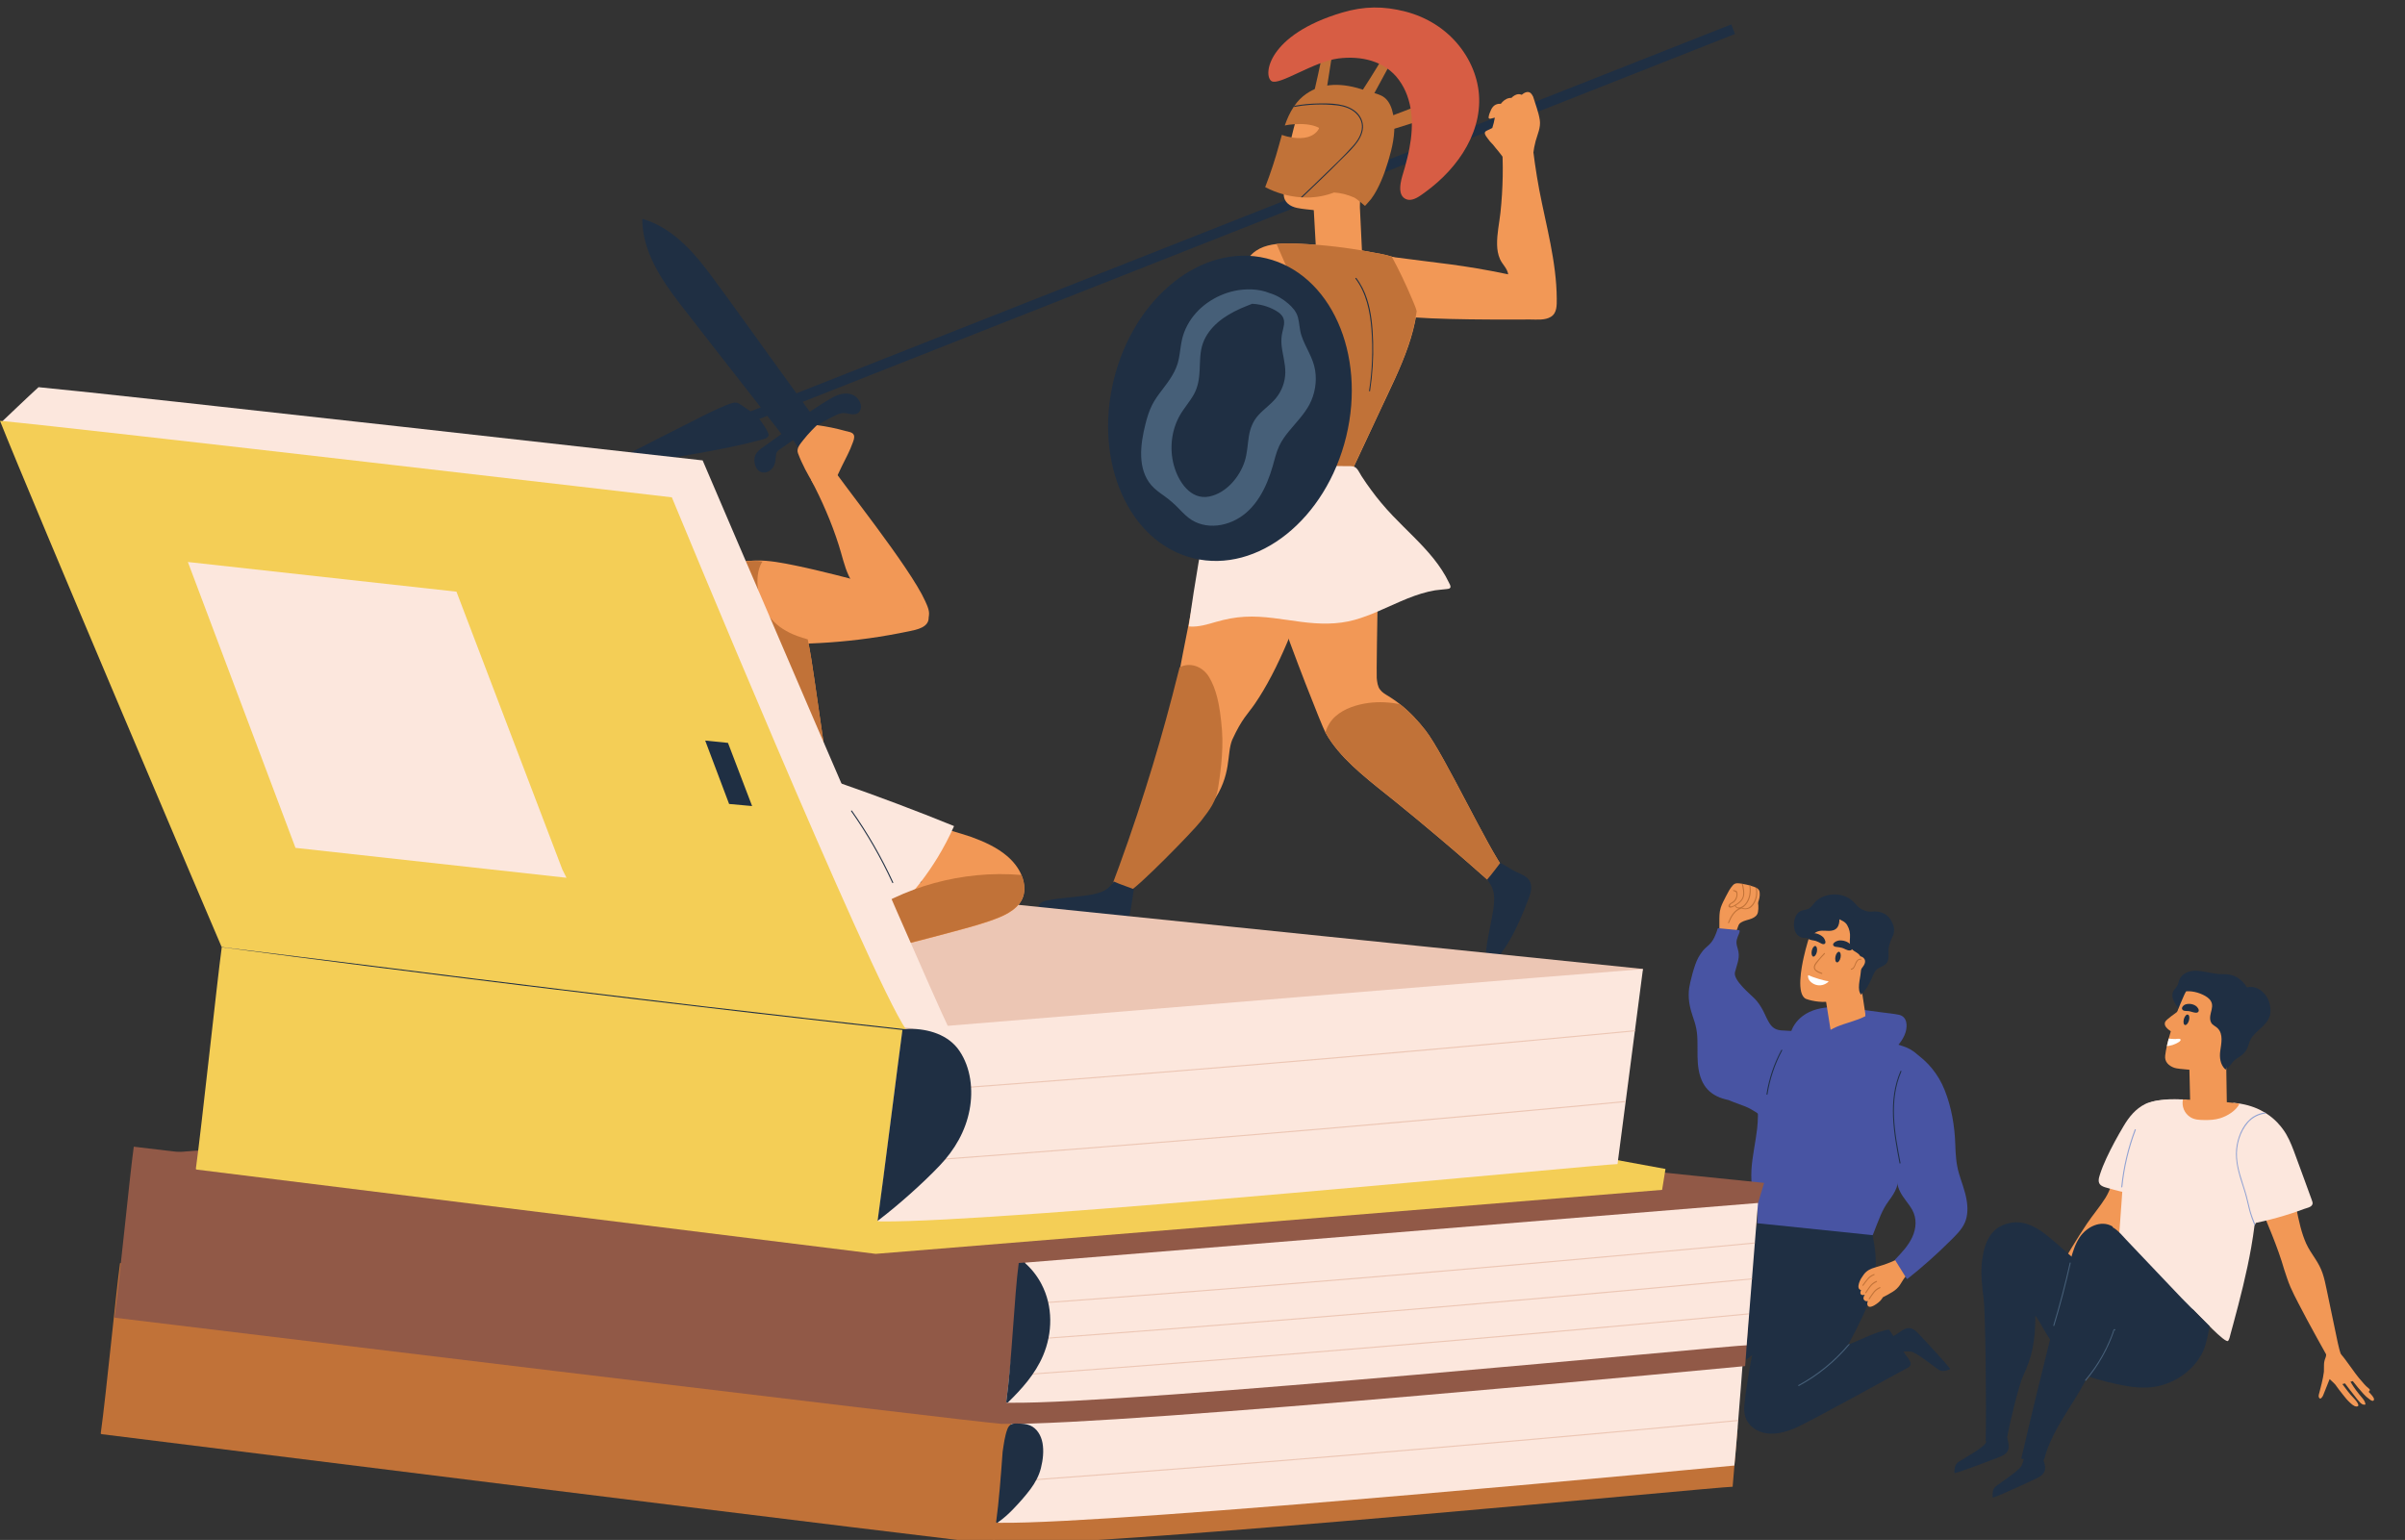 <?xml version="1.0" encoding="utf-8"?>
<!-- Generator: Adobe Illustrator 25.2.0, SVG Export Plug-In . SVG Version: 6.00 Build 0)  -->
<svg version="1.1" id="레이어_1" xmlns="http://www.w3.org/2000/svg" xmlns:xlink="http://www.w3.org/1999/xlink" x="0px"
	 y="0px" viewBox="0 0 320.92 205.51" style="enable-background:new 0 0 320.92 205.51;" xml:space="preserve">
<rect x="0" y="0" width="320.92" height="205.51" fill="#333333" stroke="none"/>
<style type="text/css">
	.st0{fill:#C17238;}
	.st1{fill:#F29856;}
	.st2{fill:#1F2F43;}
	.st3{fill:#FCE7DD;}
	.st4{fill:#D75D44;}
	.st5{fill:#465F78;}
	.st6{fill:#4854A3;}
	.st7{fill:#FFFFFF;}
	.st8{fill:#915947;}
	.st9{fill:#ECC6B4;}
	.st10{fill:#F4CE56;}
	.st11{fill:#8FA1D2;}
</style>
<g>
	<g>
		<path class="st0" d="M177.88,5.88c-0.38,0.02-0.75,0.08-1.11,0.17c-0.03-0.05-0.12-0.04-0.13,0.04c-0.23,0.07-0.46,0.16-0.68,0.26
			c-0.08,0.04-0.01,0.16,0.07,0.12c0.2-0.09,0.4-0.17,0.6-0.23c-0.01,0.08-0.02,0.16-0.04,0.25c0,0.02,0,0.03,0,0.04
			c-0.46,2.35-0.97,4.68-1.54,7c-0.09,0-0.19,0.01-0.28,0.01c-0.09,0-0.09,0.14,0,0.14c0.64-0.03,1.27-0.02,1.91,0.05
			c0.03,0,0.06-0.02,0.07-0.05l1.21-7.71C177.95,5.93,177.93,5.88,177.88,5.88z"/>
		<path class="st0" d="M186.16,7.18c-0.36-0.11-0.73-0.18-1.11-0.21c-0.01-0.06-0.1-0.08-0.13-0.01c-0.24-0.01-0.49-0.01-0.73,0.01
			c-0.09,0.01-0.06,0.14,0.03,0.13c0.22-0.02,0.43-0.02,0.64-0.02c-0.04,0.07-0.07,0.15-0.12,0.22c-0.01,0.01-0.01,0.03-0.01,0.04
			c-1.22,2.06-2.49,4.08-3.8,6.08c-0.09-0.03-0.18-0.06-0.27-0.08c-0.08-0.03-0.13,0.1-0.05,0.13c0.61,0.18,1.2,0.41,1.78,0.69
			c0.02,0.01,0.07,0,0.08-0.03l3.72-6.86C186.21,7.24,186.2,7.19,186.16,7.18z"/>
		<path class="st0" d="M190.94,13.46c-0.31,0.12-0.63,0.24-0.94,0.36c-0.01-0.29-0.01-0.57,0-0.86c0-0.08-0.13-0.09-0.14-0.01
			c-0.01,0.31-0.01,0.61,0,0.92c-1.17,0.45-2.34,0.89-3.51,1.34c-0.37,0.14-0.73,0.28-1.1,0.42c-0.33,0.13-0.76,0.22-1.05,0.42
			c-0.17,0.12-0.2,0.28-0.21,0.47c-0.02,0.41-0.01,0.82-0.01,1.23c0,0.04,0.04,0.08,0.09,0.06c1.66-0.52,3.33-1.04,4.99-1.57
			c0.27-0.08,0.63-0.14,0.86-0.3c0.23-0.16,0.19-0.4,0.17-0.64c-0.04-0.45-0.07-0.9-0.08-1.35c0.33-0.13,0.67-0.26,1-0.38
			C191.09,13.54,191.02,13.43,190.94,13.46z"/>
		<path class="st1" d="M190.23,97.49c-1-1.29-2.12-2.49-3.4-3.5c-0.15-0.12-0.3-0.24-0.46-0.35c-0.35-0.25-0.7-0.49-1.07-0.72
			c-0.41-0.25-0.85-0.49-1.14-0.88c-0.34-0.44-0.39-1.02-0.45-1.55c-0.04-0.41,0.06-7.81,0.18-12.9c-1.85,0.66-3.71,1.28-5.59,1.83
			c-2.54,0.74-5.2,1.39-7.86,1.6c1.98,5.82,5.92,15.81,6.42,16.73c0.24,0.44,0.51,0.87,0.8,1.28c1.1,1.55,2.46,2.9,3.89,4.15
			c1.53,1.34,3.13,2.58,4.71,3.85c1.79,1.45,3.57,2.92,5.33,4.41c2.65,2.23,5.26,4.5,7.84,6.8c0.78-1.07,0.66-0.94,1.44-2.01
			C198.67,113.48,192.75,100.74,190.23,97.49z"/>
		<path class="st0" d="M190.23,97.49c-1-1.29-2.12-2.49-3.4-3.5c-1.38-0.29-2.8-0.36-4.21-0.18c-1.55,0.21-3.21,0.72-4.4,1.77
			c-0.67,0.59-1.11,1.34-1.36,2.16c0.24,0.44,0.51,0.87,0.8,1.28c1.1,1.55,2.46,2.9,3.89,4.15c1.53,1.34,3.13,2.58,4.71,3.85
			c1.79,1.45,3.57,2.92,5.33,4.41c2.65,2.23,5.26,4.5,7.84,6.8c0.78-1.07,0.66-0.94,1.44-2.01
			C198.67,113.48,192.75,100.74,190.23,97.49z"/>
		
			<rect x="91.4" y="29.87" transform="matrix(0.93 -0.367 0.367 0.93 0.213 62.234)" class="st2" width="144.99" height="1.37"/>
		<path class="st1" d="M172.99,15.83c0.22-0.75,0.43-1.6,1.04-2.1c0.48-0.4,1.1-0.57,1.73-0.48c-0.05,0.04-0.04,0.15,0.04,0.15
			c1.51,0.02,2.69,1.17,3.49,2.45c2.4,3.84,2.54,8.59,1.99,12.81c0,0.01,0,0.02,0,0.03c-0.29,0.05-1.33-0.1-1.46-0.12
			c-0.46-0.05-0.92-0.11-1.38-0.16l-2.84-0.34c-0.83-0.1-1.69-0.15-2.51-0.32c-0.94-0.19-1.79-0.75-1.79-1.84
			c0-1.74,0.27-3.51,0.56-5.2C172.14,19.05,172.52,17.42,172.99,15.83z"/>
		<path class="st1" d="M174.97,21.99c0.29,5.11,0.57,10.22,0.86,15.33c0,0.04,0.03,0.07,0.07,0.08l5.99,1.17
			c0.05,0.01,0.1-0.03,0.09-0.09c-0.27-5.56-0.53-11.11-0.8-16.67c0.01,0,0.02,0,0.03,0c0.1,0.01,0.09-0.16-0.01-0.17
			c-0.01,0-0.02,0-0.03,0c-0.01-0.15-0.01-0.31-0.02-0.46c-0.01-0.11-0.17-0.1-0.16,0.01c0.01,0.15,0.01,0.3,0.02,0.45
			c-2.01-0.18-4.02-0.09-5.99,0.26C174.98,21.91,174.96,21.95,174.97,21.99z"/>
		<path class="st1" d="M189,37.7c-0.29-1.25-0.98-2.31-2.05-2.92c-0.39-0.22-0.8-0.39-1.22-0.53c-0.92-0.3-1.89-0.44-2.8-0.61
			c-3.1-0.59-6.21-0.96-9.32-1.1c-1.03-0.05-2.17-0.1-3.26,0.02c-1.61,0.18-3.11,0.73-3.99,2.25c-0.1,0.17-0.18,0.35-0.25,0.53
			c-0.05-0.2-0.11-0.4-0.16-0.6c-0.03-0.09-0.15-0.05-0.13,0.05c0.08,0.26,0.14,0.53,0.21,0.79c-0.08,0.26-0.13,0.54-0.15,0.83
			c-0.01,0.09,0.13,0.13,0.14,0.03c0.01-0.19,0.05-0.38,0.09-0.57c0.7,3.09,0.71,6.25,0.76,9.36c0.05,3.5,0.29,7,0.85,10.49
			c0.27,1.65,0.55,3.34,1,4.95c0.17,0.62,0.43,1.24,0.9,1.67c0.45,0.42,1.03,0.6,1.58,0.73c1.52,0.34,3.06,0.53,4.59,0.64
			c0.8,0.06,1.6,0.08,2.4,0.08c0.56,0,1.33,0.12,1.78-0.29c0.04-0.04,0.08-0.08,0.12-0.13c0.14-0.17,0.23-0.39,0.33-0.59
			c0.19-0.4,0.38-0.81,0.57-1.21c0.36-0.76,0.71-1.53,1.07-2.29c0.71-1.53,1.43-3.06,2.14-4.58c1.3-2.79,2.7-5.56,3.72-8.52
			c0.48-1.4,0.87-2.84,1.1-4.34c0.02-0.11,0.03-0.22,0.05-0.33C189.21,40.29,189.29,38.97,189,37.7z"/>
		<path class="st1" d="M157.5,98.5c0.01,0.01,0.02,0.02,0.02,0.04c3.48-2.66,3.38,9.82,4.25,8.6c2.65-3.74,1.87-6.48,2.65-8.4
			c1.32-2.88,2.07-3.42,3.01-4.79c6.31-9.18,10.54-27.17,11.14-31c0.1-0.62-5.03,0.41-4.95-0.21c0.05-0.38,0.07-0.81-0.08-1.18
			c-0.35-0.89-1.53-0.65-2.27-0.54c-2.14,0.32-4.1,1.29-5.87,2.51c-1.05,0.72-2.03,1.53-2.99,2.38c-0.47,0.41-0.93,0.84-1.38,1.27
			l-0.02,0.02c0.03-0.14,0.05-0.28,0.08-0.42c0.02-0.09-0.13-0.11-0.15-0.02c-0.04,0.22-0.08,0.43-0.13,0.65
			c-0.16,0.18-0.36,0.38-0.47,0.37c-0.13-0.01-0.3-0.32-0.34-0.42c-0.07-0.17-0.08-0.35-0.05-0.54c0.02-0.09-0.13-0.11-0.15-0.02
			c-0.08,0.46,0.12,0.9,0.53,1.14c0.03,0.02,0.07,0.02,0.09,0c0.12-0.11,1.13,0.03,1.25-0.08c-0.79,3.95-3.05,15.34-3.82,19.3
			c-0.39,2.01-0.77,4.02-0.91,6.07c-0.07,0.99-0.07,1.98,0,2.96C157.02,96.98,157.1,97.82,157.5,98.5z"/>
		<path class="st1" d="M205.39,25.3c-0.43-2.27-0.73-4.56-1.03-6.86c-0.46,0.04-0.91,0.09-1.36,0.13c-0.87,0.09-1.74,0.2-2.61,0.3
			c0.11,1.55,0.16,3.1,0.13,4.65c-0.03,1.62-0.13,3.24-0.3,4.85c-0.16,1.42-0.48,2.85-0.45,4.28c0.01,0.66,0.12,1.33,0.39,1.94
			c0.31,0.69,0.99,1.25,1.09,2.02c-6.23-1.3-9.18-1.47-15.49-2.32c0.21,1.52,0.37,3.04,0.55,4.57c0.03,0.21,0.05,0.42,0.08,0.62
			c0.01,0.08,0.04,0.32,0.06,0.44c0.08,0.58,0.16,1.15,0.24,1.73c0.02,0.17,0.05,0.35,0.07,0.52c4.34,0.57,14.87,0.47,17.43,0.47
			c0.88,0,1.97,0.13,2.76-0.36c0.83-0.51,0.78-1.56,0.78-2.42C207.7,34.92,206.31,30.12,205.39,25.3z"/>
		<path class="st1" d="M205.47,16.03c-0.16-1.06-0.58-2.1-0.89-3.13c-0.01-0.04-0.22-0.41-0.37-0.51c-0.38-0.26-0.84-0.01-1.15,0.26
			c-0.16-0.07-0.33-0.1-0.5-0.08c-0.3,0.04-0.64,0.24-0.88,0.5c-0.1-0.01-0.2,0-0.31,0.02c-0.45,0.09-0.83,0.4-1.11,0.77
			c-0.02,0-0.04-0.01-0.07-0.01c-0.62-0.02-1.01,0.31-1.25,0.86c-0.12,0.28-0.28,0.63-0.3,0.93c-0.01,0.11,0.01,0.17,0.13,0.2
			c0.12,0.03,0.28-0.05,0.4-0.07c0.1-0.02,0.2-0.05,0.3-0.07c-0.08,0.47-0.19,0.93-0.34,1.38c0,0,0,0,0,0
			c-0.22,0.11-0.44,0.21-0.66,0.32c-0.16,0.08-0.34,0.15-0.34,0.36c0.01,0.25,0.26,0.55,0.4,0.74c0.19,0.27,0.4,0.51,0.63,0.74
			c0.01,0.01,0.01,0.01,0.02,0.01c0.24,0.33,0.53,0.64,0.76,0.93c0.4,0.51,0.8,1.02,1.19,1.53c-0.03,0.04-0.01,0.11,0.06,0.11
			c0.01,0,0.02,0,0.02,0c0.02,0.02,0.04,0.05,0.06,0.07c0.04,0.06,0.14,0.04,0.14-0.04c0-0.01,0-0.03,0-0.04
			c0.93-0.04,1.94-0.18,2.79-0.54c0.36-0.15,0.34-0.4,0.39-0.76c0.07-0.58,0.18-1.15,0.33-1.71
			C205.18,17.88,205.61,17.01,205.47,16.03z"/>
		<path class="st0" d="M188.4,39.85c-0.8-1.91-1.7-3.78-2.68-5.6c-0.92-0.3-1.89-0.44-2.8-0.61c-3.1-0.59-6.21-0.96-9.32-1.1
			c-1.03-0.05-2.17-0.1-3.26,0.02c0.45,1.04,0.9,2.08,1.36,3.11c0.53,1.21,1.29,2.52,1.16,3.89c-0.07,0.71-0.31,1.39-0.42,2.1
			c-0.1,0.61-0.14,1.23-0.14,1.85c0,1.35,0.18,2.69,0.31,4.02c0.27,2.73,0.27,5.49-0.03,8.22c-0.06,0.56-0.15,1.14-0.05,1.7
			c0.1,0.55,0.43,0.95,0.76,1.39c0.7,0.94,0.95,2.1,1.48,3.13c0.47,0.91,1.37,1.85,2.48,1.81c0.58-0.02,1.03-0.36,1.53-0.6
			c0.31-0.15,0.63-0.26,0.98-0.16c0.14,0.04,0.28,0.11,0.39,0.2c-0.03,0.05-0.06,0.11-0.09,0.16c0.14-0.17,0.23-0.39,0.33-0.59
			c0.19-0.4,0.38-0.81,0.57-1.21c0.36-0.76,0.71-1.53,1.07-2.29c0.71-1.53,1.43-3.06,2.14-4.58c1.3-2.79,2.7-5.56,3.72-8.52
			c0.48-1.4,0.87-2.84,1.1-4.34c0.02-0.11,0.03-0.22,0.05-0.33C188.89,40.96,188.63,40.4,188.4,39.85z"/>
		<path class="st3" d="M193.35,77.76c-0.55-1.16-1.27-2.23-2.07-3.23c-1.65-2.05-3.63-3.81-5.44-5.71c-1.04-1.09-2.01-2.24-2.9-3.46
			c-0.44-0.6-0.87-1.21-1.27-1.84c-0.28-0.43-0.54-1.15-1.09-1.27c-0.3-0.07-0.64-0.03-0.94-0.04c-0.43-0.01-0.86-0.02-1.29-0.02
			c-0.79-0.01-1.58-0.03-2.38-0.04c-1.61-0.03-3.22-0.07-4.83-0.07c-1.77,0-3.54,0.05-5.3,0.27c-1.41,0.17-2.95,0.38-4.05,1.36
			c-0.07,0.06,0.03,0.16,0.1,0.1c0.1-0.09,0.2-0.16,0.3-0.24c-1.13,5.13-2.1,10.3-2.91,15.5c-0.23,1.48-0.44,2.97-0.65,4.45
			c-0.01,0.05,0.02,0.08,0.07,0.09c1.23,0.09,2.41-0.28,3.58-0.62c1.25-0.36,2.52-0.61,3.82-0.68c2.53-0.14,5.02,0.36,7.51,0.68
			c2.41,0.31,4.81,0.39,7.17-0.27c2.14-0.6,4.12-1.61,6.15-2.48c1.19-0.51,2.41-0.98,3.68-1.28c0.29-0.07,0.59-0.13,0.89-0.18
			c0.21-0.04,1.28-0.13,1.57-0.17c0.15-0.02,0.37-0.03,0.46-0.19C193.62,78.2,193.42,77.92,193.35,77.76z"/>
		
			<ellipse transform="matrix(0.236 -0.972 0.972 0.236 72.392 201.127)" class="st2" cx="164.1" cy="54.53" rx="20.59" ry="15.96"/>
		<path class="st0" d="M148.16,119.08c0.87,0.21,1.75,0.06,2.6-0.2c0.91-0.28,8.4-7.89,9.51-9.33c1.21-1.57,1.99-2.56,2.29-4.51
			c0.16-1.04,0.74-4.62,0.5-7.6c-0.29-3.63-0.81-5.54-1.72-7.08c-0.75-1.26-2.24-1.99-3.7-1.42c-0.08,0.03-0.16,0.07-0.23,0.11
			c-0.35,1.27-0.64,2.55-0.98,3.82c-1.09,4.18-2.29,8.34-3.6,12.46c-1.45,4.6-3.04,9.15-4.75,13.66
			C148.08,119.03,148.11,119.07,148.16,119.08z"/>
		<path class="st0" d="M185.61,20.18c-0.45,1.76-1.04,3.58-1.9,5.19c-0.22,0.41-0.47,0.81-0.75,1.19c-0.19,0.25-0.82,0.92-0.82,0.92
			s-1.09-0.97-1.49-1.14c-0.83-0.36-1.73-0.6-2.64-0.65c-1.13,0.43-2.33,0.66-3.57,0.67c-0.22,0-0.44,0-0.66-0.02
			c-0.06,0-0.12-0.01-0.19-0.01c-1.64-0.11-3.25-0.58-4.72-1.33c-0.02-0.01-0.04-0.05-0.03-0.07c0.7-1.81,1.31-3.66,1.82-5.53
			c0.13-0.46,0.25-0.93,0.39-1.4c0.49,0.18,1,0.3,1.48,0.37c1.25,0.18,2.77,0.03,3.46-1.19c0.03-0.05,0.01-0.12-0.04-0.15
			c-0.97-0.48-2.22-0.52-3.27-0.45c-0.39,0.03-0.82,0.07-1.24,0.17c0.3-0.88,0.68-1.72,1.18-2.48c0.03-0.05,0.07-0.11,0.11-0.16
			c0.42-0.61,0.94-1.15,1.58-1.59c2.14-1.47,4.77-1.55,7.95-0.42c0.17,0.05,0.33,0.09,0.5,0.14c0.51,0.15,1.04,0.28,1.52,0.5
			c0.77,0.35,1.21,1.08,1.45,1.86C186.29,16.41,186.07,18.37,185.61,20.18z"/>
		<path class="st4" d="M194.72,6.13c-1.81-2.28-4.35-3.85-7.16-4.58c-2.95-0.76-5.52-0.74-8.44,0.12
			c-10.03,2.97-10.6,8.44-9.44,9.16c1.02,0.63,5.56-2.6,8.92-3.03c3-0.38,6.21,0.31,8.07,2.87c1.91,2.61,1.99,6.01,1.41,9.07
			c-0.16,0.87-0.38,1.72-0.61,2.57c-0.2,0.73-0.47,1.45-0.58,2.2c-0.07,0.5-0.1,1.06,0.14,1.52c0.24,0.47,0.74,0.7,1.25,0.63
			c0.69-0.1,1.31-0.59,1.86-0.99c0.57-0.41,1.11-0.84,1.64-1.31c1.06-0.93,2.02-1.97,2.85-3.11c1.61-2.21,2.7-4.83,2.75-7.59
			C197.44,10.93,196.42,8.26,194.72,6.13z"/>
		<path class="st5" d="M175.49,49.43c-0.26-1.7-1.3-3.06-1.83-4.66c-0.26-0.8-0.25-1.64-0.47-2.44c-0.21-0.74-0.7-1.3-1.27-1.8
			c-0.72-0.63-1.59-1.15-2.52-1.42c-1.45-0.6-3.24-0.6-4.68-0.29c-2.59,0.56-5.01,2.21-6.27,4.57c-0.31,0.57-0.54,1.18-0.7,1.81
			c-0.21,0.88-0.27,1.79-0.45,2.68c-0.32,1.66-1.28,2.91-2.28,4.22c-0.48,0.63-0.95,1.27-1.3,1.98c-0.39,0.78-0.65,1.62-0.86,2.46
			c-0.36,1.43-0.64,2.91-0.58,4.4c0.05,1.37,0.43,2.75,1.35,3.81c0.5,0.58,1.14,1.02,1.76,1.46c0.71,0.51,1.34,1.07,1.95,1.7
			c0.52,0.54,1.05,1.09,1.69,1.49c0.57,0.36,1.22,0.58,1.88,0.69c1.37,0.21,2.79-0.09,4-0.73c2.69-1.4,4.12-4.36,4.92-7.16
			c0.26-0.9,0.46-1.82,0.86-2.67c0.34-0.73,0.81-1.38,1.32-2c0.95-1.16,2.03-2.24,2.74-3.58C175.47,52.55,175.73,50.95,175.49,49.43
			z M171.01,46.05c0.12,1.23,0.52,2.43,0.5,3.68c-0.02,1.25-0.48,2.48-1.28,3.44c-0.68,0.82-1.58,1.43-2.3,2.22
			c-0.73,0.8-1.1,1.75-1.28,2.81c-0.18,1.13-0.21,2.28-0.56,3.37c-0.68,2.1-2.47,4.23-4.71,4.69c-2.54,0.52-4.17-2.05-4.74-4.16
			c-0.6-2.19-0.34-4.63,0.77-6.62c0.56-1,1.35-1.86,1.91-2.87c0.55-1,0.71-2.09,0.76-3.22c0.06-1.21,0.02-2.46,0.45-3.62
			c0.39-1.07,1.11-1.99,1.96-2.73c0.92-0.8,1.99-1.39,3.1-1.89c0.49-0.22,1-0.4,1.5-0.61c0.36,0.02,0.71,0.06,1.06,0.13
			c0.59,0.12,1.17,0.31,1.71,0.58c0.51,0.25,1.07,0.58,1.34,1.1c0.32,0.63,0.06,1.34-0.08,1.98
			C170.98,44.9,170.96,45.48,171.01,46.05z"/>
		<path class="st2" d="M102.52,57.84c-0.13-0.37-0.37-0.73-0.58-1.05c-0.22-0.35-0.47-0.69-0.73-1.01c0-0.04-0.02-0.08-0.04-0.11
			c0.01-0.03,0.01-0.06-0.02-0.08c-0.61-0.42-1.23-0.84-1.84-1.27c-0.49-0.34-0.91-0.72-1.54-0.55c-0.65,0.18-1.29,0.48-1.91,0.75
			c-0.67,0.29-1.32,0.61-1.97,0.94c-2.72,1.36-8.46,4.29-11.17,5.67c-1.21,0.62-0.62,1.19-0.61,1.51c0,0.03,0.05,0.07,0.08,0.06
			c6.34-1.69,12.92-2.25,19.25-3.98C101.87,58.6,102.74,58.49,102.52,57.84z"/>
		<path class="st2" d="M181.87,17.03c-0.05,0.9-0.53,1.7-1.09,2.37c-0.65,0.78-1.41,1.48-2.12,2.19c-0.75,0.76-1.51,1.51-2.28,2.25
			c-0.86,0.84-1.73,1.67-2.6,2.49c-0.06,0-0.12-0.01-0.19-0.01c0.94-0.88,1.87-1.77,2.79-2.67c1.4-1.36,2.85-2.71,4.15-4.17
			c0.63-0.71,1.2-1.58,1.21-2.57c0.01-0.94-0.57-1.73-1.34-2.21c-0.82-0.51-1.81-0.65-2.76-0.71c-0.92-0.07-1.86-0.06-2.78,0
			c-0.75,0.05-1.5,0.15-2.23,0.29c0.03-0.05,0.07-0.11,0.11-0.16c1.03-0.19,2.08-0.29,3.14-0.31c1.7-0.03,3.82-0.04,5.15,1.19
			C181.58,15.53,181.91,16.25,181.87,17.03z"/>
		<path class="st2" d="M183.23,45.63c-0.06-1.94-0.22-3.93-0.83-5.78c-0.32-0.98-0.78-1.92-1.41-2.74c-0.05-0.07-0.17,0-0.12,0.07
			c1.45,1.93,1.94,4.35,2.13,6.71c0.22,2.75,0.11,5.53-0.31,8.25c-0.01,0.09,0.12,0.12,0.13,0.04
			C183.15,50,183.29,47.81,183.23,45.63z"/>
		<path class="st2" d="M203.76,117.14c-0.47-0.43-1.38-0.71-1.93-1.03c-0.35-0.2-1.05-0.67-1.63-0.96c-0.1,0.12-1.2,1.62-1.76,2.23
			c0.48,0.6,0.85,1.27,0.92,2.1c0.1,1.24-0.2,2.53-0.43,3.74c-0.23,1.19-0.49,2.39-0.62,3.6c-0.04,0.35-0.05,0.76,0.14,1.07
			c0.18,0.31,0.54,0.41,0.86,0.28c0.43-0.17,0.73-0.61,1-0.97c0.33-0.44,0.64-0.9,0.93-1.37c0.57-0.94,1.06-1.92,1.51-2.92
			c0.46-1.03,0.88-2.08,1.28-3.13C204.37,118.86,204.56,117.86,203.76,117.14z"/>
		<path class="st2" d="M139.97,122.2c0.52,0.19,1.05,0.35,1.58,0.48c1.06,0.27,2.15,0.45,3.24,0.57c1.12,0.13,2.25,0.23,3.37,0.3
			c0.97,0.06,1.98-0.06,2.44-1.04c0.27-0.58,0.59-3.22,0.7-3.84c-0.24-0.12-2-0.7-2.67-1.03c-0.41,0.57-0.86,1.07-1.56,1.35
			c-1.15,0.46-2.47,0.56-3.7,0.7c-1.21,0.14-2.43,0.24-3.62,0.47c-0.35,0.07-0.74,0.18-0.98,0.45c-0.24,0.26-0.23,0.63-0.01,0.91
			C139.04,121.89,139.55,122.05,139.97,122.2z"/>
	</g>
	<path class="st1" d="M120.96,79.79c-1.52-0.69-3.08-1.27-4.67-1.76c-1.63-0.51-3.28-0.94-4.94-1.35c-1.73-0.43-3.47-0.85-5.22-1.21
		c-1.71-0.35-3.48-0.7-5.23-0.67c-1.09,0.02-2.21,0.22-3.12,0.8c-0.2-0.17-0.46-0.28-0.74-0.31c-0.02,0-0.05,0.01-0.06,0.03
		c-0.32,0.73-0.16,1.54,0.25,2.21c0.48,0.76,1.26,1.26,2,1.74c1.63,1.05,3.09,2.3,4.29,3.83c0.68,0.87,1.27,1.81,1.77,2.8
		c0.01,0.02,0.04,0.03,0.06,0.03c3.55-0.01,7.1-0.26,10.61-0.75c1.8-0.25,3.59-0.57,5.37-0.94c1-0.21,2.64-0.51,2.59-1.85
		C123.85,80.94,122.05,80.29,120.96,79.79z"/>
	<path class="st1" d="M110.74,105.51c-0.16-1.87-0.46-3.74-0.73-5.6c-0.44-3.06-0.88-6.12-1.33-9.18c-0.26-1.8-0.53-3.61-0.9-5.4
		c-0.21-1.02-0.45-2.04-0.75-3.04c-0.38-1.31-0.85-2.6-1.44-3.83c-0.49-1.02-1.11-2.04-2.02-2.74c-0.55-0.43-1.17-0.67-1.82-0.78
		c-0.72-0.12-1.48-0.1-2.23-0.03c-1.38,0.13-2.73,0.42-4.04,0.86c-0.08,0.03-0.16,0.05-0.23,0.08c0.04-0.17,0.09-0.34,0.13-0.5
		c0.06-0.22,0.12-0.44,0.18-0.65c0.02-0.08-0.11-0.12-0.13-0.04c-0.04,0.13-0.08,0.26-0.11,0.39c-0.08,0.28-0.16,0.57-0.23,0.85
		c-0.09,0.03-0.18,0.07-0.28,0.1c-0.08,0.03-0.05,0.16,0.04,0.13c0.07-0.03,0.14-0.05,0.2-0.07c-0.05,0.22-0.11,0.44-0.16,0.66
		c-0.3-1.01-0.46-2.06-0.43-3.14c0-0.09-0.13-0.09-0.14,0c-0.03,1.17,0.17,2.31,0.51,3.4c-0.2,0.91-0.37,1.82-0.5,2.74
		c-0.01,0.09,0.12,0.12,0.13,0.04c0.12-0.84,0.27-1.68,0.45-2.52c0.37,1.1,0.87,2.17,1.42,3.19c0.26,0.49,0.53,0.97,0.81,1.46
		c1.03,1.82,2.12,3.62,3.11,5.46c2.32,4.31,4.4,8.74,6.24,13.27c0.21,0.53,0.42,1.06,0.63,1.59c0.92,2.36,1.61,5.11,3.57,6.86
		c0.05,0.04,0.11,0.01,0.12-0.05C110.88,107.85,110.84,106.67,110.74,105.51z"/>
	<path class="st1" d="M111.92,72.74c0.44,1.36,0.73,2.8,1.33,4.09c0.28,0.6,0.65,1.17,1.15,1.62c0.56,0.5,1.41,0.74,1.81,1.4
		c2.74,0.27,5.17,1.51,7.69,2.52c0.24-0.72-0.15-1.5-0.45-2.17c-2.03-4.51-11.22-15.9-12.43-17.87c-0.4,0.23-2.06,1.23-2.81,1.68
		c0.73,1.37,1.4,2.76,2.01,4.19C110.86,69.68,111.43,71.2,111.92,72.74z"/>
	<g>
		<path class="st2" d="M254.34,180.88c-0.26-0.34-2.23-3.45-2.28-3.45c-1.82,0.3-3.46,1.25-5.18,1.91c-0.09,0.03-0.17,0.07-0.26,0.1
			c-0.01,0-0.01,0-0.02,0.01c0.72-1.25,1.39-2.61,1.93-3.75c2.36-4.94,1.74-8.54,1.57-9.6c-0.15-0.97-0.33-1.93-0.52-2.9
			c-1.49-0.07-14.85-0.69-14.92-0.7c0.19,0.81-0.76,1.84-0.73,1.91c-3.69,4.17-6.12,5.78-9.91,10.3c-1.63,1.95-3.5,4.33-2.71,7.02
			c0.68,2.33,3.28,3.1,5.45,2.62c1.21-0.27,2.33-0.84,3.39-1.48c0.06-0.03,0.12-0.05,0.17-0.08c1.74-0.8,2-0.75,3.49-1.95
			c-0.39,1.71-0.97,5.56-1.05,6.74c-0.08,1.03,0.1,1.95,0.87,2.69c1.61,1.56,3.97,1.14,5.84,0.34c2.2-0.94,14.44-7.76,14.95-8
			c0.26-0.12,0.55-0.31,0.53-0.64C254.92,181.6,254.57,181.18,254.34,180.88z"/>
		<path class="st2" d="M253.44,177.81c-0.45,0.32-0.91,0.59-1.42,0.79c-0.04,0.02-0.05,0.07-0.01,0.1c0.55,0.46,0.98,1.03,1.27,1.68
			c-0.11,0.02-0.21,0.04-0.32,0.06c-0.07,0.01-0.06,0.13,0.01,0.11c0.12-0.02,0.25-0.05,0.37-0.07c0.02,0.01,0.05,0,0.07-0.01
			c0.52-0.1,1.06-0.17,1.59-0.09c0.74,0.1,3.04,1.99,3.65,2.39c0.5,0.33,1.02,0.18,1.53-0.03c0.04-0.01,0.05-0.06,0.02-0.09
			c-0.6-0.83-3.64-4.08-4-4.46c-0.47-0.49-0.98-1.09-1.74-0.93C254.08,177.35,253.75,177.59,253.44,177.81z"/>
		<path class="st5" d="M246.88,179.34c-1.89,2.29-4.21,4.21-6.83,5.62c-0.08,0.04-0.15-0.08-0.07-0.12
			c2.53-1.37,4.79-3.21,6.64-5.41C246.7,179.41,246.79,179.37,246.88,179.34z"/>
		<path class="st1" d="M234.48,119.99c-0.32-0.96-1.73,0.52-2.01,0.86c-0.69,0.85-0.63,1.95-0.89,2.96
			c-0.13,0.26-0.22,0.55-0.3,0.85c-0.02,0.09,0.11,0.12,0.13,0.04c0.05-0.19,0.11-0.38,0.18-0.57c0.03,0,0.05-0.02,0.06-0.05
			c0.03-0.08,0.05-0.17,0.07-0.26c0.14-0.29,0.33-0.54,0.61-0.72c0.44-0.27,0.97-0.33,1.43-0.52c0.4-0.17,0.74-0.42,0.82-0.86
			C234.68,121.18,234.65,120.52,234.48,119.99z"/>
		<path class="st1" d="M234.43,118.52c-0.05-0.03-0.09-0.06-0.15-0.08c-0.08-0.04-0.16-0.07-0.24-0.1c-0.16-0.05-0.31-0.1-0.47-0.15
			c-0.05-0.01-0.09-0.03-0.14-0.04c-0.29-0.08-0.58-0.14-0.88-0.19c-0.04-0.01-0.07-0.01-0.11-0.02c-0.01,0-0.03,0-0.04-0.01
			c-0.42-0.06-0.82-0.15-1.14,0.18c-0.41,0.43-0.69,1-0.96,1.52c-0.25,0.49-0.52,0.99-0.69,1.51c-0.2,0.63-0.18,1.29-0.18,1.95
			c0,0.77,0,1.53,0,2.3c0,0.09,0.14,0.1,0.14,0.01c0-0.05,0-0.09,0-0.14c0.45-0.13,0.91-0.25,1.37-0.35
			c0.12-0.02,0.45-0.03,0.55-0.11c0.1-0.08,0.14-0.34,0.18-0.45c0.34-0.89,0.65-1.8,0.94-2.71c0.85,0.15,1.61-0.4,1.96-1.17
			c0.18-0.4,0.29-0.9,0.24-1.34C234.8,118.84,234.65,118.65,234.43,118.52z"/>
		<path class="st2" d="M252.54,125c0.18-0.35,0.24-0.75,0.19-1.14c-0.07-0.48-0.62-2.48-3.03-2.2c-0.42,0.05-0.84-0.11-1.23-0.29
			c-0.5-0.23-0.79-0.67-1.17-1.04c-0.42-0.42-0.96-0.71-1.53-0.85c-1.14-0.29-2.44-0.06-3.36,0.71c-0.33,0.28-0.54,0.66-0.86,0.94
			c-0.39,0.33-0.89,0.26-1.32,0.48c-0.61,0.31-0.83,1.08-0.85,1.71c-0.02,0.7,0.21,1.47,0.92,1.74c0.51,0.2,1.08,0.09,1.61-0.09
			c0.09,0.19,0.21,0.37,0.38,0.52c0.2,0.19,0.44,0.31,0.7,0.39c0.26,0.37,0.6,0.69,1,0.91c0.28,0.15,0.62,0.23,0.87,0.43
			c0.38,0.32,0.43,1.09,0.57,1.56c0.24,0.85,0.55,1.68,0.91,2.49c0.22,0.5,0.47,1.28,1.14,1.28c0.16,0,0.3-0.04,0.44-0.11
			c0.06,0.17,0.12,0.34,0.19,0.5c0.02,0.05,0.09,0.05,0.12,0.01c0.64-0.71,1.17-1.52,1.54-2.41c0.2-0.47,0.37-0.98,0.82-1.28
			c0.32-0.21,0.72-0.32,1.01-0.58c0.64-0.57,0.3-1.47,0.43-2.21C252.11,125.99,252.31,125.45,252.54,125z"/>
		<path class="st6" d="M253.37,135.42c-0.73-0.15-1.49-0.21-2.22-0.31c-0.76-0.1-1.53-0.21-2.29-0.31c-1.43-0.19-2.87-0.43-4.31-0.4
			c-1.41,0.03-2.88,0.33-4.02,1.2c-0.82,0.63-1.44,1.5-1.64,2.51c-0.07-0.05-0.16,0.04-0.09,0.1c0.02,0.02,0.04,0.04,0.07,0.05
			c-0.02,0.1-0.03,0.21-0.04,0.32c-0.01,0.09,0.13,0.09,0.14,0c0-0.07,0.01-0.15,0.02-0.22c1.83,1.47,4.07,2.23,6.35,2.67
			c1.2,0.23,2.42,0.39,3.64,0.53c0.63,0.07,1.3,0.2,1.91-0.04c0.53-0.21,0.97-0.64,1.39-1.02c0.83-0.76,1.66-1.64,2-2.75
			C254.55,136.84,254.48,135.65,253.37,135.42z"/>
		<path class="st6" d="M243.79,138.83c-0.05-0.53-0.31-0.9-0.84-1.02c-0.72-0.15-1.51-0.11-2.24-0.14
			c-0.82-0.04-1.64-0.08-2.46-0.13c-0.41-0.02-0.84-0.02-1.23-0.18c-0.37-0.14-0.64-0.42-0.86-0.74c-0.37-0.55-0.6-1.19-0.91-1.77
			c-0.3-0.56-0.65-1.11-1.1-1.57c-0.54-0.56-2.9-2.45-2.64-3.53c0.22-0.91,0.64-1.76,0.47-2.73c-0.1-0.56-0.36-1-0.23-1.59
			c0.06-0.27,0.17-0.52,0.28-0.78c0.07-0.16,0.12-0.28,0.1-0.46c0-0.03-0.04-0.05-0.07-0.05c-0.05,0-2.76-0.28-2.77-0.27
			c-0.04-0.01-0.07,0.02-0.08,0.05c-0.25,0.79-0.53,1.57-1.15,2.16c-0.28,0.26-0.58,0.5-0.82,0.79c-0.23,0.28-0.42,0.58-0.6,0.89
			c-0.57,0.99-1.15,3.45-1.24,4.1c-0.17,1.26,0.03,2.42,0.43,3.62c0.2,0.59,0.4,1.17,0.52,1.78c0.13,0.67,0.16,1.35,0.16,2.03
			c0.01,1.14-0.04,2.3,0.15,3.43c0.17,0.99,0.53,1.97,1.23,2.7c0.7,0.74,1.67,1.15,2.65,1.36c0.04,0.01,0.09,0.02,0.13,0.03
			c0.71,0.32,1.46,0.54,2.19,0.84c0.96,0.39,1.84,0.97,2.57,1.7c0.6,0.6,1.09,1.29,1.47,2.05c-0.15,0.21-0.31,0.42-0.46,0.62
			c-0.05,0.07,0.07,0.14,0.12,0.07c0.14-0.18,0.27-0.37,0.41-0.55c0.11,0.24,0.21,0.48,0.3,0.73c0.03,0.08,0.16,0.05,0.13-0.04
			c-0.1-0.28-0.21-0.55-0.34-0.82c0.82-1.11,1.64-2.21,2.46-3.32c0.24,0.16,0.5,0.27,0.79,0.22c0.55-0.1,1.01-0.59,1.32-1.03
			c0.35-0.5,0.57-1.07,0.76-1.65c0.24-0.72,0.45-1.45,0.65-2.18c0.22-0.8,0.42-1.61,0.56-2.43
			C243.73,140.32,243.86,139.55,243.79,138.83z"/>
		<path class="st1" d="M247.95,133.36c0.13-0.44,0.31-0.86,0.44-1.29c0.13-2.74,0.16-5.53-1.26-7.99c-0.62-1.07-1.57-2.06-2.83-2.14
			c-0.07,0-0.07-0.09-0.03-0.12c-0.52-0.1-1.05,0-1.47,0.31c-0.53,0.38-0.73,1.06-0.95,1.66c-0.46,1.27-0.85,2.58-1.15,3.91
			c-0.31,1.35-1.02,4.98,0.28,5.6c0.29,0.14,1.91,0.58,3.17,0.34c1.49-0.28,3.13-1.16,3.13-1.16c0.38,0.06-0.59,1.87-0.21,1.94
			c0.06,0.01,0.33,0.06,0.6,0.11C247.76,134.13,247.84,133.74,247.95,133.36z"/>
		<path class="st1" d="M243.02,129.59c0.64,4.04,1.29,8.09,1.93,12.13c0,0.03,0.03,0.06,0.06,0.06l4.86,0.45
			c0.04,0,0.07-0.03,0.07-0.08c-0.66-4.4-1.33-8.8-1.99-13.2c0.01,0,0.02,0,0.03,0c0.08,0,0.06-0.14-0.02-0.13
			c-0.01,0-0.02,0-0.02,0c-0.02-0.12-0.04-0.25-0.06-0.37c-0.01-0.09-0.14-0.07-0.13,0.02c0.02,0.12,0.04,0.24,0.05,0.35
			c-1.62,0.02-3.21,0.25-4.74,0.7C243.03,129.52,243.02,129.56,243.02,129.59z"/>
		<path class="st6" d="M253.89,139.6c-1-0.32-2-0.65-3-0.98c0.18-0.33,0.27-0.71,0.22-1.09c-0.06-0.42-0.29-0.78-0.61-1.04
			c-0.19-0.15-0.4-0.27-0.63-0.36c-0.22-0.09-0.64-0.21-0.79-0.44c0.25-0.14,0.49-0.29,0.73-0.47c0.07-0.05,0-0.17-0.07-0.12
			c-0.23,0.17-0.46,0.32-0.71,0.45c-0.01-0.08,0.01-0.17,0.07-0.28c0.05-0.08-0.07-0.14-0.12-0.07c-0.08,0.13-0.09,0.28-0.06,0.41
			c-1.21,0.63-2.59,0.89-3.84,1.42c-0.28,0.12-0.57,0.26-0.84,0.42c-0.01-0.02-0.02-0.03-0.03-0.05c-1.93,0.04-3.91,0.2-5.57,0.98
			c-1.93,0.91-2.8,2.59-3.13,4.42c-0.17,0.96-0.7,1.97-0.78,2.94c-0.04,0.51-0.1,1.02-0.18,1.52c0.04,1.12,0.05,2.24-0.08,3.37
			c-0.21,1.84-0.65,3.65-0.76,5.5c-0.05,0.96-0.02,1.93,0.2,2.87c0.18,0.76,0.54,1.47,0.6,2.26c0.05,0.65,0.03,1.32-0.03,1.98
			c4.99,0.5,14.24,1.49,15.37,1.59c0.04,0,0.06-0.02,0.07-0.06c0.86-2.16,1.19-3.26,2.12-4.52c0.42-0.57,0.83-1.16,1.05-1.81
			c0.25-0.73,0.23-1.49,0.22-2.26c-0.01-0.83,0.09-1.61,0.46-2.36c0.33-0.67,0.79-1.3,1.15-1.95c0.74-1.33,1.21-2.76,1.53-4.23
			c0.26-1.2,0.42-2.41,0.56-3.63C257.41,143.17,256.74,140.5,253.89,139.6z"/>
		<path class="st1" d="M254.73,169.34c-0.21-0.59-0.4-1.16-0.52-1.77c0.04-0.03,0.08-0.05,0.12-0.08c0.07-0.05,0.01-0.17-0.06-0.12
			c-1.24,0.89-2.64,1.36-4.08,1.78c-0.57,0.16-1.07,0.4-1.44,0.87c-0.05,0.07-0.1,0.14-0.15,0.21c-0.19,0.26-0.36,0.53-0.47,0.83
			c-0.1,0.26-0.25,0.74-0.03,0.98c0.07,0.07,0.15,0.1,0.23,0.12c-0.12,0.29-0.16,0.64,0.22,0.67c0.09,0.01,0.19-0.02,0.29-0.06
			c-0.18,0.26-0.29,0.59-0.02,0.79c0.15,0.11,0.3,0.11,0.44,0.07c-0.1,0.19-0.14,0.42-0.03,0.61c0.18,0.31,0.63,0.1,0.86-0.03
			c0.39-0.23,0.8-0.53,1.05-0.91c0.04-0.06,0.07-0.11,0.1-0.17c0.44-0.23,0.89-0.46,1.31-0.73c0.39-0.24,0.71-0.53,0.97-0.91
			c0.3-0.44,0.52-0.92,0.91-1.3C254.72,169.91,254.87,169.72,254.73,169.34z"/>
		<path class="st6" d="M262.41,160.08c-0.21-1.21-0.68-2.35-1.02-3.52c-0.37-1.27-0.44-2.54-0.48-3.86
			c-0.08-2.46-0.51-4.96-1.43-7.26c-0.83-2.07-2.25-3.83-4.12-5.03c-0.15,0.07-0.3,0.13-0.45,0.19c-0.73,1.34-2.25,2.09-3.07,3.38
			c-1.15,1.79-0.25,3.89,0.53,5.63c0.49,1.09,0.92,2.17,0.95,3.38c0.03,1.09-0.18,2.17-0.24,3.26c-0.05,0.96,0.03,1.94,0.48,2.81
			c0.44,0.86,1.13,1.55,1.6,2.39c0.64,1.15,0.55,2.47,0.01,3.65c-0.53,1.15-1.42,2.08-2.28,2.98c-0.02,0.02-0.03,0.06-0.01,0.08
			c0.52,0.83,1.04,1.66,1.55,2.49c0.03,0.04,0.07,0.04,0.11,0.01c1.96-1.55,3.84-3.22,5.61-4.98c0.76-0.76,1.62-1.54,2.05-2.55
			C262.6,162.18,262.59,161.1,262.41,160.08z"/>
		<path class="st2" d="M253.6,142.93c-1.7,3.93-0.91,8.26-0.13,12.3c0.02,0.09,0.15,0.05,0.13-0.04c-0.77-4-1.57-8.31,0.12-12.2
			C253.75,142.92,253.64,142.85,253.6,142.93z"/>
		<path class="st2" d="M237.7,140.12c-0.99,1.84-1.66,3.83-1.98,5.89c-0.01,0.09,0.12,0.12,0.13,0.04c0.32-2.05,0.98-4.03,1.96-5.86
			C237.86,140.11,237.74,140.04,237.7,140.12z"/>
		<path class="st2" d="M249.36,129.19c0.07-1.09,0.04-2.2-0.1-3.29c-0.11-0.88-0.24-1.83-0.7-2.61c-0.47-0.8-1.26-1.13-2.11-1.4
			c-0.42-0.13-0.86-0.24-1.29-0.25c-0.06-0.06-0.13-0.11-0.22-0.17c-0.89-0.54-2.07-0.54-2.96,0.01c-0.46,0.29-0.83,0.7-1.06,1.18
			c-0.15,0.3-0.3,0.7-0.26,1.05c-0.13,0.26-0.24,0.53-0.32,0.82c-0.02-0.08-0.14-0.05-0.13,0.03c0.01,0.09,0.04,0.17,0.08,0.24
			c-0.01,0.07-0.02,0.13-0.02,0.2c0,0.04,0.03,0.07,0.06,0.07c0.05,0.01,0.09,0.01,0.14,0.02c0.04,0.01,0.06-0.02,0.07-0.05
			c0.11,0.07,0.24,0.1,0.38,0.11c0.54,0.01,0.93-0.44,1.35-0.71c0.55-0.34,1.14-0.22,1.75-0.21c0.41,0,0.83-0.08,1.11-0.41
			c0.26-0.32,0.32-0.74,0.32-1.14c0.25,0.15,0.76,0.3,1.04,0.79c0.31,0.54,0.41,1.06,0.37,1.66c-0.03,0.44-0.08,0.91,0.12,1.33
			c0.2,0.41,0.59,0.51,0.93,0.78c0.8,0.61,0.45,1.68,0.38,2.57c-0.06,0.8-0.54,2.33,0.07,2.94c0.03,0.03,0.36-0.69,0.38-0.73
			C249.23,131.18,249.3,130.14,249.36,129.19z"/>
		<path class="st2" d="M245.6,127.8c-0.08,0.39-0.31,0.67-0.49,0.63c-0.19-0.04-0.27-0.39-0.19-0.78c0.08-0.39,0.31-0.67,0.49-0.63
			C245.6,127.07,245.68,127.42,245.6,127.8z"/>
		<path class="st2" d="M242.44,127.03c-0.08,0.39-0.31,0.67-0.49,0.63s-0.27-0.39-0.19-0.78c0.08-0.39,0.31-0.67,0.49-0.63
			S242.52,126.64,242.44,127.03z"/>
		<path class="st0" d="M243.5,127.3c0.06-0.06-0.03-0.17-0.09-0.1c-0.28,0.29-0.54,0.58-0.8,0.89c-0.21,0.25-0.49,0.53-0.56,0.86
			c-0.13,0.61,0.58,0.85,1.03,1.02c0.08,0.03,0.13-0.1,0.05-0.13c-0.25-0.09-0.54-0.2-0.75-0.36c-0.34-0.27-0.19-0.63,0.03-0.92
			C242.74,128.11,243.12,127.69,243.5,127.3z"/>
		<path class="st7" d="M243.91,130.93c-0.36,0-2.13-0.54-2.55-0.77c-0.05-0.03-0.1,0.01-0.1,0.06c-0.04,0.58,0.5,1.02,1,1.19
			c0.6,0.2,1.23,0.04,1.7-0.37C244.01,131.01,243.97,130.93,243.91,130.93z"/>
		<path class="st1" d="M248.87,128.23c-0.03-0.3-0.28-0.53-0.57-0.6c-0.31-0.08-0.61,0.03-0.87,0.2c-0.01-0.09-0.01-0.17-0.02-0.26
			c-0.01-0.09-0.14-0.06-0.13,0.02c0.01,0.11,0.02,0.22,0.03,0.33c-0.04,0.03-0.08,0.06-0.11,0.09c-0.07,0.06,0.02,0.16,0.09,0.1
			c0.01-0.01,0.02-0.02,0.03-0.03c0.01,0.31,0,0.63-0.03,0.94c-0.04,0.38-0.17,0.75-0.11,1.14c0.01,0.05,0.06,0.06,0.1,0.05
			c0.43-0.16,0.75-0.47,1.03-0.83C248.53,129.08,248.92,128.66,248.87,128.23z"/>
		<path class="st0" d="M248.34,127.95c-0.25-0.03-0.46,0.09-0.61,0.29c-0.23,0.3-0.28,0.96-0.71,1.04
			c-0.09,0.02-0.06,0.15,0.02,0.13c0.7-0.12,0.49-1.41,1.28-1.33C248.41,128.1,248.42,127.96,248.34,127.95z"/>
		<path class="st2" d="M246.97,126.16c0.01-0.02,0.02-0.05-0.01-0.08c-0.37-0.45-1.07-0.64-1.64-0.56
			c-0.27,0.04-1.03,0.43-0.57,0.76c0.09,0.07,0.24,0.08,0.34,0.09c0.24,0.04,0.49,0.06,0.73,0.13c0.32,0.1,0.64,0.35,0.99,0.34
			C247.26,126.84,247.22,126.38,246.97,126.16z"/>
		<path class="st2" d="M241.28,125.28c0.28,0.21,0.69,0.19,1.01,0.29c0.24,0.07,0.45,0.2,0.67,0.31c0.1,0.05,0.22,0.12,0.34,0.12
			c0.56-0.01,0.16-0.77-0.04-0.95c-0.43-0.39-1.1-0.63-1.66-0.47c-0.03,0.01-0.05,0.03-0.05,0.06
			C241.22,124.66,240.92,125.03,241.28,125.28z"/>
		<path class="st0" d="M234.43,118.52c-0.05-0.03-0.09-0.06-0.15-0.08c0.09,0.47,0.1,0.95-0.04,1.42c-0.24,0.8-0.86,1.63-1.77,1.29
			c0.37-0.19,0.65-0.56,0.83-0.91c0.33-0.65,0.37-1.36,0.27-2.06c-0.05-0.01-0.09-0.03-0.14-0.04c0.06,0.43,0.07,0.87-0.01,1.3
			c-0.07,0.37-0.21,0.72-0.42,1.03c-0.11,0.16-0.25,0.31-0.41,0.43c-0.28,0.21-0.82,0.37-0.99-0.05c0.62-0.37,1.14-0.83,1.15-1.6
			c0-0.43-0.07-0.88-0.19-1.29c-0.04-0.01-0.07-0.01-0.11-0.02c-0.01,0-0.03,0-0.04-0.01c0.03,0.12,0.06,0.23,0.09,0.35
			c0.08,0.38,0.15,0.79,0.1,1.18c-0.05,0.42-0.3,0.74-0.63,0.99c-0.14,0.11-0.3,0.21-0.45,0.3c-0.03,0-0.06,0.01-0.07,0.04
			c-0.06,0.04-0.12,0.07-0.18,0.1c-0.08,0.03-0.59,0.24-0.37-0.17c0.05-0.09,0.26-0.17,0.35-0.23c0.09-0.06,0.17-0.12,0.24-0.2
			c0.16-0.17,0.27-0.38,0.32-0.61c0.05-0.2,0.07-0.48-0.02-0.67c-0.03-0.06-0.06-0.11-0.12-0.15c-0.08-0.04-0.23,0-0.29-0.07
			c-0.06-0.07-0.16,0.02-0.1,0.09c0.07,0.09,0.12,0.05,0.21,0.09c0.31,0.12,0.25,0.51,0.17,0.76c-0.08,0.23-0.21,0.44-0.4,0.58
			c-0.14,0.11-0.31,0.17-0.44,0.29c-0.11,0.1-0.24,0.29-0.14,0.43c0.16,0.22,0.61,0,0.82-0.13c0.1,0.21,0.3,0.33,0.52,0.34
			c-0.72,0.36-1.15,1.15-1.43,1.89c-0.03,0.08,0.1,0.12,0.13,0.04c0.31-0.79,0.78-1.66,1.66-1.92c0.01,0,0.01,0,0.01-0.01
			c0,0,0,0,0,0c0.37,0.15,0.77,0.14,1.12-0.05c0.37-0.21,0.59-0.61,0.76-0.99C234.5,119.67,234.52,119.09,234.43,118.52z"/>
		<path class="st0" d="M250.06,170.03c-0.29,0.12-0.54,0.25-0.76,0.48c-0.28,0.3-0.52,0.65-0.77,0.98
			c-0.05,0.07,0.06,0.15,0.11,0.08c0.2-0.28,0.4-0.55,0.62-0.81c0.24-0.29,0.51-0.46,0.85-0.61
			C250.19,170.13,250.14,170,250.06,170.03z"/>
		<path class="st0" d="M250.37,170.95c-0.28,0.13-0.53,0.28-0.74,0.52c-0.27,0.31-0.49,0.67-0.72,1.01
			c-0.05,0.07,0.06,0.15,0.11,0.08c0.19-0.29,0.37-0.57,0.58-0.84c0.23-0.3,0.49-0.48,0.83-0.64
			C250.51,171.04,250.45,170.91,250.37,170.95z"/>
		<path class="st0" d="M250.83,171.77c-0.28,0.13-0.53,0.28-0.74,0.52c-0.27,0.31-0.49,0.67-0.72,1.01
			c-0.05,0.07,0.06,0.15,0.11,0.08c0.19-0.29,0.37-0.57,0.58-0.84c0.23-0.3,0.49-0.48,0.83-0.64
			C250.97,171.86,250.91,171.74,250.83,171.77z"/>
	</g>
	<path class="st0" d="M228.52,188.74c-1.81-1.83-2.53-4.34-2.5-6.86c0.01-0.65,0.09-1.3,0.16-1.95l-92.04,7.48
		c-0.6,4.4-0.91,13.05-1.67,18.56c0.05,0.05,0.08,0.08,0.09,0.08c0.11,0,0.24,0,0.39,0.01c15.68,0.23,96.36-7.66,98.24-7.65h0.01
		c0,0,0.32-3.77,0.67-7.96C230.61,190.22,229.39,189.61,228.52,188.74z"/>
	<path class="st3" d="M232.95,176.59c0,0-1.25,16.68-1.52,18.99c0,0-82.36,7.87-98.05,7.64c-0.11,0-0.21,0-0.3-0.01
		c-0.03,0-0.06,0-0.08,0c0,0-0.03-0.03-0.09-0.08c0.37-2.67,0.63-6.08,0.87-9.39c0.26-3.51,0.49-6.9,0.8-9.17L232.95,176.59z"/>
	<path class="st0" d="M135.94,183.27c0,0-3.27,22.78-3.28,22.78h-0.01c-1.88-0.01-119-14.66-119.12-14.66c0,0-0.03-0.03-0.09-0.08
		c0.76-5.51,1.98-18.35,2.58-22.75L135.94,183.27z"/>
	<path class="st8" d="M234.03,163.35c0,0-0.9,16.17-1.16,18.96c0,0-83.15,7.94-98.84,7.71c-0.14,0-0.27,0-0.39-0.01
		c0,0-0.03-0.03-0.09-0.08c0.76-5.51,1.07-14.16,1.67-18.56c0,0,98.58-8.1,98.71-8.05C234,163.34,234.03,163.35,234.03,163.35z"/>
	<path class="st8" d="M110.8,180.19c2.43,0,4.85-0.05,7.28-0.14c1.11-0.54,2.23-1.05,3.46-1.36c2.04-0.51,4.18-0.76,6.28-0.88
		c3.42-0.2,6.84,0.06,10.25,0.27c0.85,0.05,1.7,0.09,2.55,0.12c0.93-0.11,1.85-0.23,2.78-0.36c6.83-0.94,13.64-1.99,20.49-2.76
		c11.81-1.34,23.67-2.18,35.54-2.78c5.91-0.3,11.83-0.47,17.74-0.8c4.73-0.27,9.45-0.72,14.16-1.29c1.38-5,3.29-9.75,3.29-9.75
		l0.78-2.6l-109.71-11.27c-8.23,1.1-104.46,6.91-107.97,7.73c0.04,0.04,66.48,15.73,92.42,25.9
		C110.36,180.21,110.58,180.19,110.8,180.19z"/>
	<path class="st3" d="M234.59,160.54l-1.52,18.99c-1.88-0.01-82.64,7.9-98.32,7.67c-0.1,0-0.19,0-0.27,0c-0.04,0-0.08,0-0.12,0
		c0,0-0.03-0.03-0.09-0.08c0.76-5.51,1.07-14.16,1.67-18.55l0.76-0.06L234.59,160.54z"/>
	<path class="st9" d="M219.24,129.31c0,0-10.31,23.49-3.39,23.83h-0.01c-1.88-0.01-82.56,7.87-98.24,7.65c-0.14,0-0.27,0-0.39-0.01
		c0,0-87.56-34.32-87.61-34.37c3.51-0.82,71.71-7.26,79.93-8.36L219.24,129.31z"/>
	<path class="st8" d="M136.97,167.24c0,0-3.27,22.78-3.28,22.78h-0.01c-1.88-0.01-118.21-14.15-118.32-14.16
		c0,0-0.03-0.03-0.09-0.08c0.76-5.51,1.98-18.35,2.58-22.75L136.97,167.24z"/>
	<path class="st0" d="M110.74,105.51c-1.5-1.55-2.91-3.19-4.25-4.88c-0.47-0.6-0.94-1.2-1.39-1.81c-0.91-1.21-1.78-2.44-2.63-3.69
		c-0.87-1.28-1.74-2.57-2.38-3.99c-0.62-1.39-1.04-2.86-1.49-4.31c-0.48-1.56-0.94-3.13-1.39-4.7c-0.02-0.08-0.05-0.16-0.07-0.24
		c-0.42-1.49-0.83-2.98-1.22-4.48c-0.14-0.55-0.3-1.09-0.44-1.64c1.31-0.44,2.67-0.73,4.04-0.86c0.75-0.07,1.51-0.1,2.23,0.03
		c-0.11,0.14-0.19,0.29-0.26,0.44c-0.52,1.16-0.5,2.61-0.24,3.83c0.27,1.24,0.84,2.41,1.66,3.38c0.92,1.07,2.12,1.78,3.43,2.27
		c0.47,0.18,0.95,0.32,1.44,0.46c0.37,1.79,0.64,3.6,0.9,5.4c0.44,3.06,0.88,6.12,1.33,9.18
		C110.28,101.76,110.59,103.63,110.74,105.51z"/>
	<path class="st1" d="M136.3,116.77c-0.41-0.98-1.11-1.84-1.91-2.52c-1.38-1.18-3.08-1.93-4.76-2.55
		c-2.03-0.75-17.88-5.08-19.93-6.14c0.19-0.54,0.06-0.6-0.13-0.07c-0.08-0.04-0.16-0.09-0.25-0.13c-0.08-0.05-0.17,0.08-0.08,0.13
		c0.09,0.05,0.18,0.1,0.28,0.15c-1.13,3.12-2.14,6.28-3.04,9.47c-0.02,0.05,0.02,0.09,0.07,0.1c5.3,0.8,10.6,1.6,15.89,2.39
		c0.21,0.03,0.42,0.06,0.62,0.09c-0.87,0.2-1.67,0.59-2.41,1.11c-0.48,0.33-0.94,0.69-1.39,1.07c-0.65,0.54-1.29,1.12-1.93,1.67
		c-0.04,0.04-0.09,0.07-0.13,0.11c-1.15,0.99-2.31,1.98-3.46,2.96c-1.35,1.15-2.7,2.31-4.04,3.46c-0.03,0.03-0.03,0.07-0.01,0.11
		c0.22,0.27,0.43,0.53,0.65,0.8c0.02,0.02,0.06,0.03,0.09,0.02c0.44-0.28,0.88-0.55,1.32-0.81c0.02,0,0.04-0.01,0.05-0.01
		c0.26-0.06,0.52-0.12,0.78-0.18c0.55-0.12,1.09-0.25,1.64-0.38c1.31-0.31,2.63-0.62,3.94-0.94c0.86-0.21,1.73-0.42,2.59-0.64
		c2.17-0.55,4.33-1.12,6.49-1.7c2.06-0.56,4.14-1.09,6.12-1.9c1.66-0.68,3.31-1.79,3.33-3.77
		C136.7,117.99,136.55,117.36,136.3,116.77z"/>
	<path class="st3" d="M127.26,110.22c-4.98-2.02-10.01-3.92-15.09-5.69c-0.84-0.29-1.69-0.58-2.53-0.87
		c-0.04-0.55-0.09-1.1-0.17-1.65c-0.01-0.09-0.15-0.08-0.14,0.01c0.08,0.53,0.13,1.07,0.16,1.6c-0.58-0.2-1.16-0.39-1.74-0.58
		c-0.08-0.03-0.11,0.11-0.03,0.13c0.59,0.2,1.19,0.4,1.78,0.6c0.17,2.68-0.07,5.38,0.1,8.06c0.2,3.14,1.1,6.16,2.26,9.07
		c0.67,1.67,1.41,3.32,2.16,4.95c0.02,0.04,0.06,0.06,0.1,0.04c4.45-2.96,8.23-6.91,11.01-11.48c0.8-1.32,1.52-2.69,2.15-4.1
		C127.3,110.29,127.3,110.24,127.26,110.22z"/>
	<path class="st0" d="M136.3,116.77c-1.99-0.17-4-0.16-5.99,0.04c-3.82,0.37-7.59,1.4-11.06,3.04c-0.43,0.2-0.85,0.41-1.26,0.63
		c-0.26,0.14-0.51,0.28-0.76,0.42c-0.04-0.28-0.08-0.56-0.11-0.84c-0.07-0.57-0.13-1.14-0.19-1.72c-0.01-0.09-0.15-0.09-0.14,0
		c0.08,0.88,0.19,1.75,0.31,2.63c-0.18,0.1-0.36,0.2-0.54,0.31c-0.08,0.05-0.01,0.16,0.07,0.12c0.16-0.1,0.32-0.19,0.49-0.28
		c0.02,0.17,0.05,0.34,0.07,0.5c0.2,1.33,0.45,2.65,0.74,3.96c0.08,0.34,0.14,0.7,0.22,1.07c0.86-0.21,1.73-0.42,2.59-0.64
		c2.17-0.55,4.33-1.12,6.49-1.7c2.06-0.56,4.14-1.09,6.12-1.9c1.66-0.68,3.31-1.79,3.33-3.77
		C136.7,117.99,136.55,117.36,136.3,116.77z"/>
	<path class="st3" d="M5.14,51.67c-0.99,0.89-4.84,4.56-4.84,4.56s33.36,65.22,33.39,65.23c8.88,1.22,65.35,11.87,85.38,15.39
		c4.33,0.76,7.66,0.63,7.66,0.62c-4.52-9.45-32.97-76.03-32.97-76.03S15.77,52.66,5.14,51.67z"/>
	<path class="st10" d="M222.24,156l-0.45,2.79l-104.94,8.54c0,0-90.51-11.24-90.63-11.25c0,0-0.03-0.03-0.09-0.08
		c0.76-5.5,2.85-25.15,3.46-29.59c0-0.01,0-0.02,0-0.02l22.34,2.69l23.1,2.78l25.3,3.05l20.35,2.45L222.24,156z"/>
	<path class="st3" d="M219.23,129.35c0,0-0.47,3.61-1.06,8.14c-0.01,0.05-0.01,0.09-0.02,0.14c-0.39,2.97-0.82,6.32-1.21,9.3
		c-0.01,0.05-0.01,0.09-0.02,0.14c-0.6,4.59-1.08,8.28-1.08,8.28h-0.01c-1.88-0.01-82.56,7.87-98.24,7.65
		c-0.14,0-0.27-0.01-0.38-0.01c0,0-0.02-0.02-0.06-0.06c-0.01-0.01-0.02-0.02-0.02-0.02c0.76-5.51,2.71-21.13,3.32-25.52
		c0,0,0.31-0.02,0.89-0.07c9.82-0.81,97.7-8.02,97.83-7.98C219.2,129.34,219.23,129.35,219.23,129.35z"/>
	<path class="st10" d="M0,56.16c3.93,9.94,29.55,70.23,29.58,70.23c10.8,1.49,91.36,11.06,91.34,11.03
		c-4.77-6.87-31.27-71.05-31.27-71.05S10.64,57.15,0,56.16z"/>
	<g>
		<path class="st2" d="M302.74,133.58c-0.44-1.19-1.64-2.12-2.91-1.81c-0.3-0.49-0.69-0.92-1.17-1.24c-0.64-0.43-1.34-0.54-2.1-0.53
			c-0.99,0.02-1.91-0.27-2.88-0.4c-0.76-0.11-1.58-0.08-2.23,0.38c-0.23,0.16-0.44,0.37-0.57,0.62c-0.08,0.15-0.13,0.31-0.17,0.48
			c-0.08,0.31-0.18,0.53-0.39,0.78c-0.2,0.23-0.38,0.45-0.43,0.77c-0.05,0.31,0.04,0.63,0.16,0.92c0.35,0.78,1.03,1.41,1.6,2.02
			c0.61,0.65,1.22,1.35,1.55,2.19c0.33,0.87,0.08,1.81,0.38,2.68c0.27,0.79,1.09,1.22,1.86,1.39c0.1,0.22,0.24,0.42,0.44,0.57
			c0.4,0.31,1,0.39,1.42,0.09c0.21-0.15,0.34-0.37,0.49-0.58c0.25-0.36,0.56-0.57,0.93-0.8c0.53-0.33,0.96-0.74,1.2-1.33
			c0.14-0.33,0.21-0.69,0.37-1.01c0.14-0.28,0.34-0.53,0.55-0.76c0.4-0.43,0.86-0.79,1.26-1.21c0.35-0.36,0.65-0.78,0.79-1.27
			C303.06,134.9,302.96,134.19,302.74,133.58z"/>
		<path class="st2" d="M267.9,192.14c-0.13-0.54-0.21-1.06-0.2-1.62c0-0.05-0.05-0.07-0.09-0.05c-0.63,0.34-1.32,0.52-2.04,0.55
			c0.02-0.11,0.04-0.21,0.06-0.32c0.01-0.07-0.1-0.1-0.11-0.03c-0.02,0.12-0.05,0.25-0.07,0.37c-0.02,0.02-0.02,0.04-0.01,0.07
			c-0.11,0.52-0.24,1.04-0.51,1.51c-0.38,0.65-2.98,2.07-3.59,2.48c-0.49,0.34-0.55,0.88-0.55,1.43c0,0.04,0.04,0.06,0.07,0.06
			c0.99-0.24,5.15-1.84,5.64-2.03c0.63-0.25,1.38-0.5,1.52-1.26C268.09,192.91,267.99,192.51,267.9,192.14z"/>
		<path class="st2" d="M272.69,194.91c-0.17-0.53-0.28-1.05-0.31-1.6c0-0.05-0.05-0.07-0.09-0.04c-0.61,0.38-1.28,0.61-2,0.69
			c0.01-0.11,0.03-0.22,0.04-0.32c0.01-0.07-0.1-0.1-0.11-0.02c-0.01,0.12-0.03,0.25-0.05,0.37c-0.02,0.02-0.02,0.05-0.01,0.07
			c-0.07,0.53-0.17,1.06-0.41,1.54c-0.33,0.68-2.83,2.27-3.4,2.73c-0.47,0.37-0.49,0.91-0.45,1.47c0,0.04,0.04,0.06,0.08,0.05
			c0.97-0.31,5.01-2.19,5.48-2.42c0.61-0.3,1.34-0.59,1.43-1.37C272.94,195.66,272.81,195.28,272.69,194.91z"/>
		<path class="st1" d="M284.85,161.57c-0.02,1.3-0.16,2.6-0.43,3.87c-0.24,1.13-0.47,2.67-1.58,3.27c-0.55,0.3-1.2,0.48-1.8,0.65
			c-0.59,0.17-1.18,0.31-1.79,0.41c-1.3,0.22-2.65,0.24-3.95-0.02c-0.2-0.04-0.34-0.04-0.46-0.22c-0.11-0.16-0.1-0.15-0.01-0.31
			c0.04-0.08,0.09-0.15,0.13-0.22c0.16-0.28,0.33-0.56,0.49-0.83c0.33-0.56,0.66-1.11,0.99-1.66c0.66-1.08,1.33-2.16,2.04-3.21
			c0.79-1.17,1.72-2.25,2.47-3.44c0.65-1.04,0.93-2.27,1.6-3.3c0.23,0.12,0.49,0.16,0.75,0.2c0.2,0.03,0.41,0.06,0.6,0.14
			c0.37,0.15,0.53,0.46,0.62,0.83C284.8,158.97,284.87,160.3,284.85,161.57z"/>
		<path class="st1" d="M305.64,171.77c0.31,0.71,0.66,1.4,1.02,2.09c0.79,1.54,1.62,3.07,2.46,4.59c0.46,0.84,0.93,1.68,1.4,2.52
			c0.01,0.03,0.03,0.05,0.04,0.08c0.32-0.04,0.65-0.06,0.96-0.05c0.22,0.01,0.44,0,0.66-0.01c0.09-0.02,0.18-0.03,0.26-0.05
			c-0.22-0.57-0.36-1.15-0.49-1.74c-0.17-0.78-0.33-1.56-0.49-2.34c-0.33-1.6-0.66-3.2-1-4.79c-0.15-0.72-0.3-1.45-0.54-2.15
			c-0.23-0.68-0.57-1.31-0.97-1.92c-0.44-0.67-0.89-1.33-1.22-2.05c-0.32-0.71-0.55-1.44-0.75-2.18c-0.45-1.74-0.77-3.5-0.99-5.27
			c0-0.04-0.04-0.07-0.09-0.06c-1.52,0.45-3.04,0.91-4.55,1.36v-0.08c0-0.08-0.14-0.08-0.14,0v0.12c-0.08,0.02-0.16,0.05-0.24,0.07
			c-0.08,0.02-0.05,0.14,0.04,0.12l0.21-0.06v0.12c0,0.03,0.03,0.05,0.05,0.06c1.25,3.08,2.63,6.14,3.54,9.31
			C305.07,170.23,305.31,171.01,305.64,171.77z"/>
		<path class="st1" d="M296.48,144.07c0,0.01,0,0.02,0,0.02c-0.23,0.01-1.03-0.22-1.13-0.25c-0.36-0.09-0.71-0.18-1.07-0.27
			l-0.49-0.63c-0.64-0.16-3.01-0.22-3.65-0.44c-0.72-0.25-1.33-0.78-1.22-1.64c0.05-0.42,0.13-0.84,0.22-1.26
			c0.07-0.34,0.16-0.68,0.25-1.01c0.16-0.59,0.34-1.18,0.51-1.75c0.4-1.27,0.87-2.51,1.41-3.72c0.25-0.57,0.51-1.21,1.03-1.54
			c0.42-0.27,0.93-0.33,1.41-0.19c-0.05,0.02-0.05,0.11,0.02,0.12c1.18,0.17,1.99,1.2,2.49,2.29
			C297.73,137.07,297.35,140.81,296.48,144.07z"/>
		<path class="st1" d="M292.01,136.76c0.1,4.09,0.19,8.19,0.29,12.28c0,0.03,0.02,0.06,0.05,0.07l4.76,1.09
			c0.04,0.01,0.08-0.02,0.08-0.07c-0.07-4.45-0.14-8.9-0.21-13.34c0.01,0,0.02,0,0.03,0c0.08,0.01,0.07-0.13-0.01-0.14
			c-0.01,0-0.02,0-0.02,0c0-0.12,0-0.25-0.01-0.37c0-0.09-0.13-0.09-0.13,0c0,0.12,0,0.24,0.01,0.36c-1.6-0.2-3.21-0.18-4.79,0.06
			C292.03,136.69,292.01,136.73,292.01,136.76z"/>
		<path class="st3" d="M308.47,160.11c-0.12-0.32-0.24-0.64-0.35-0.96c-0.23-0.62-0.45-1.24-0.68-1.87
			c-0.45-1.22-0.89-2.45-1.35-3.67c-0.39-1.03-0.82-2.06-1.48-2.94c-0.29-0.39-0.97-1.29-2.2-2.08c-0.06-0.04-0.13-0.08-0.19-0.12
			c-0.83-0.5-1.88-0.94-3.2-1.17c-0.05-0.01-0.11-0.02-0.17-0.03c-0.22-0.03-0.5-0.07-0.81-0.1c-0.04,0.05-0.08,0.1-0.13,0.14
			c-0.69,0.67-1.52,0.97-2.47,1.05c-0.38,0.03-0.76-0.02-1.14-0.08c-0.06,0-0.12-0.01-0.18-0.01c-1.09-0.03-1.97-0.64-2.41-1.54
			c-0.14-0.01-0.28-0.01-0.41-0.01c-0.49-0.01-0.88-0.02-1.12,0c-1.16,0.06-2.44,0.02-3.52,0.51c-1.84,0.83-2.45,3-2.75,4.82
			c-0.46,2.75-0.61,5.55-0.81,8.32c-0.2,2.8-0.41,5.61-0.61,8.41c-0.11,1.57-0.21,3.14-0.26,4.72c0,0.02,0,0.05,0,0.07
			c-0.32-0.04-0.65-0.08-0.97-0.11c-0.08-0.01-0.09,0.12-0.01,0.13c0.32,0.03,0.65,0.06,0.97,0.11c-0.02,0.7-0.03,1.4-0.03,2.1
			c0,0.39,0.01,0.79,0.02,1.18c0.01,0.21,0.01,0.41,0.02,0.62c0,0.04,0.03,0.34,0.04,0.5c-0.02-0.01-0.04-0.01-0.06,0
			c-0.01,0.01-0.02,0.01-0.03,0.02c-0.02,0.02-0.04,0.04-0.03,0.07c0.01,0.08,0.08,0.13,0.16,0.13c0.03,0,0.05-0.02,0.06-0.04
			c0.07-0.22-0.01-0.57-0.02-0.8c-0.02-0.35-0.03-0.7-0.03-1.05c-0.01-0.68-0.01-1.37,0-2.05c0-0.22,0.01-0.44,0.02-0.66
			c3.69,0.49,7.24-0.99,10.33,1.07c0.85,0.81,4.33,4.62,4.66,4.14c0.18-0.26,0.23-0.61,0.31-0.9c0.12-0.43,0.23-0.85,0.35-1.28
			c0.92-3.4,1.8-6.82,2.41-10.29c0.17-0.97,0.32-1.94,0.44-2.91v0c0.03-0.05,0.06-0.1,0.08-0.15c0.01-0.01,0.02-0.03,0.02-0.04
			c0.03-0.05,0.06-0.1,0.08-0.16c0.03-0.01,0.06-0.01,0.08-0.02c0.32-0.07,0.63-0.14,0.94-0.21c1.24-0.29,2.46-0.63,3.66-1.02
			c0.59-0.19,1.18-0.4,1.77-0.62c0.3-0.11,0.95-0.22,1.08-0.58C308.66,160.53,308.53,160.3,308.47,160.11z"/>
		<path class="st2" d="M285.81,172.6c-0.35-0.47-0.93-0.67-1.5-0.65c-0.83,0.04-1.46,0.5-1.93,1.11c-2.36-2.17-8.36-7.6-9.79-8.61
			c-1.17-0.83-2.56-1.5-4.03-1.3c-2.75,0.38-3.68,2.35-4.05,4.88c-0.25,1.78-0.04,3.58,0.19,5.34c0.24,1.84,0.38,14.72,0.27,18.92
			c0,0.04,0.04,0.08,0.08,0.07c0.93-0.22,1.85-0.45,2.78-0.67c0.03-0.01,0.05-0.03,0.05-0.06c0.19-1.34,1.52-6.82,2.08-8.01
			c0.57-1.2,1.02-2.42,1.27-3.73c0.25-1.26,0.35-2.55,0.36-3.84c0-0.16,0-0.32,0-0.48c0.47,0.46,3.05,5.73,5.31,7.39
			c1.02,0.75,7.5,2.43,8.78,2.14c1.07-0.25-3.24-2.16-2.64-3.04c0.76-1.1,1.28-2.38,1.77-3.62c0.3-0.75,0.57-1.51,0.82-2.28
			c0.2-0.62,0.41-1.24,0.49-1.89C286.22,173.71,286.17,173.08,285.81,172.6z"/>
		<path class="st2" d="M294.85,177c0,0-3.13-3.13-3.71-3.74c-1.16-1.22-2.32-2.44-3.48-3.66c-1.32-1.39-2.64-2.77-3.95-4.16
			c-0.36-0.37-1.08-1.28-1.81-1.66c0.03-0.02,0.05-0.08,0-0.1c-1.57-0.94-3.47,0.07-4.39,1.44c-0.58,0.87-0.91,1.89-1.18,2.89
			c-0.32,1.18-0.62,2.37-0.93,3.55c-1.27,4.9-2.51,9.82-3.7,14.74c-0.67,2.77-1.33,5.54-1.97,8.31c-0.01,0.04,0.01,0.08,0.06,0.08
			l2.92,0.12c0.03,0,0.06-0.02,0.06-0.04c0.78-3.02,2.57-5.6,4.19-8.22c0.84-1.36,1.61-2.76,2.27-4.21c1.68,1.31,3.54,2.4,5.66,2.74
			c2.36,0.38,4.83-0.34,6.7-1.8c0.96-0.75,1.78-1.71,2.32-2.81C294.48,179.3,294.85,177,294.85,177z"/>
		<path class="st1" d="M316.72,186.52c-0.16-0.28-0.42-0.53-0.65-0.78c0.07-0.05,0.11-0.13,0.16-0.21c0.06-0.12-0.28-0.34-0.49-0.54
			c-0.33-0.32-0.68-0.78-0.99-1.12c-0.36-0.39-1.8-2.52-2.31-3.07c-0.34-0.36-0.7-0.74-1.1-1.02c-0.33-0.24-0.65-0.17-1.02-0.04
			c-0.08,0.03-0.05,0.14,0.02,0.13c0.03,0.43,0.14,0.93-0.03,1.33c-0.13,0.31-0.19,0.59-0.2,0.93c-0.01,0.31-0.01,0.62-0.01,0.93
			c-0.06,0.51-0.17,1.02-0.29,1.53c-0.1,0.4-0.2,0.79-0.3,1.19c-0.05,0.2-0.17,0.5-0.08,0.7c0.18,0.41,0.48-0.06,0.56-0.25
			c0.29-0.73,0.58-1.45,0.87-2.18c0.04,0,0.63,0.6,0.73,0.69c0.34,0.48,0.7,0.95,1.06,1.4c0.28,0.36,0.57,0.72,0.91,1.03
			c0.22,0.2,0.55,0.52,0.87,0.53c0.69,0.03-0.17-0.93-0.32-1.08c-0.59-0.6-1.05-1.24-1.55-1.91c0.12-0.03,0.23-0.06,0.35-0.09
			c0.4,0.53,0.8,1.06,1.22,1.58c0.25,0.32,0.49,0.65,0.77,0.94c0.18,0.2,0.39,0.35,0.67,0.32c0.05-0.01,0.07-0.04,0.07-0.09
			c-0.05-0.32-0.22-0.56-0.42-0.8c-0.28-0.33-0.56-0.67-0.82-1.02c-0.27-0.37-0.52-0.75-0.76-1.15c0.1-0.03,0.2-0.06,0.31-0.09
			c0.46,0.58,0.92,1.16,1.42,1.7c0.24,0.26,0.49,0.5,0.78,0.7c0.14,0.1,0.39,0.33,0.57,0.2
			C316.82,186.83,316.79,186.64,316.72,186.52z"/>
		<path class="st3" d="M290.11,146.86c0-0.06,1.24-0.12,1.2-0.07c-1.26-0.24-3.9-0.03-5.05,0.54c-1.29,0.64-2.17,1.73-2.89,2.95
			c-0.83,1.39-1.61,2.82-2.29,4.28c-0.33,0.71-0.63,1.44-0.87,2.19c-0.16,0.49-0.33,1.1,0.16,1.45c0.3,0.22,0.71,0.29,1.07,0.4
			c0.46,0.13,0.93,0.26,1.4,0.37c0.86,0.21,1.72,0.38,2.6,0.53c-0.02,0.03-0.05,0.06-0.08,0.09c-0.01-0.09-0.14-0.05-0.13,0.04
			c0.04,0.28,0.29,0.08,0.36-0.06c0.01-0.01,0.01-0.02,0.01-0.03c0.03,0,0.05,0.01,0.08,0.01c0.04,0.01,0.09-0.02,0.09-0.07
			c0-0.12,0-0.24,0-0.36c0.17-0.45,0.3-0.92,0.46-1.36c0.43-1.2,0.85-2.39,1.28-3.59c0.86-2.4,1.72-4.81,2.57-7.21
			C290.12,146.95,290.13,146.89,290.11,146.86z"/>
		<path class="st1" d="M291.29,146.72c-0.19,0.9,0.17,1.85,0.99,2.37c0.55,0.35,1.19,0.37,1.83,0.38c0.72,0.01,1.45-0.02,2.15-0.24
			c0.96-0.3,2.11-0.99,2.58-1.94C297.3,147.05,293.39,146.78,291.29,146.72z"/>
		<path class="st11" d="M300.25,161.44c0.18,0.67,0.42,1.31,0.68,1.95c-0.03,0.05-0.06,0.1-0.08,0.15c-0.14-0.33-0.28-0.67-0.4-1.01
			c-0.31-0.85-0.48-1.72-0.7-2.6c-0.2-0.81-0.47-1.59-0.72-2.38c-0.49-1.57-0.87-3.18-0.55-4.82c0.27-1.4,0.98-2.95,2.23-3.73
			c0.46-0.28,0.97-0.46,1.49-0.53c0.07,0.04,0.13,0.08,0.19,0.12c-0.92,0.09-1.81,0.52-2.43,1.24c-1.06,1.24-1.55,2.97-1.46,4.58
			c0.08,1.61,0.69,3.12,1.14,4.64C299.89,159.84,300.04,160.65,300.25,161.44z"/>
		<path class="st11" d="M284.86,150.74c-0.93,2.46-1.54,5.04-1.8,7.66c-0.01,0.09,0.13,0.09,0.14,0c0.26-2.61,0.87-5.17,1.8-7.62
			C285.02,150.7,284.89,150.66,284.86,150.74z"/>
		<path class="st5" d="M282.26,177.46c-0.01-0.05-0.02-0.07-0.07-0.09c-0.02-0.01-0.05-0.01-0.07,0c-0.15,0.11-0.18,0.35-0.24,0.52
			c-0.11,0.32-0.24,0.63-0.37,0.94c-0.27,0.65-0.58,1.29-0.92,1.91c-0.66,1.21-1.45,2.35-2.34,3.41c-0.06,0.07,0.04,0.16,0.1,0.1
			c0.83-0.99,1.58-2.05,2.21-3.18c0.32-0.57,0.62-1.15,0.88-1.75c0.12-0.26,0.23-0.52,0.33-0.78c0.07-0.17,0.13-0.33,0.19-0.5
			c0.03-0.07,0.05-0.15,0.08-0.22c0.01-0.03,0.05-0.18,0.07-0.28c0.02,0.03,0.07,0.04,0.1,0.01c0.01-0.01,0.01-0.01,0.02-0.02
			C282.26,177.51,282.27,177.48,282.26,177.46z"/>
		<path class="st5" d="M276.18,168.53c-0.63,2.81-1.36,5.59-2.19,8.35c-0.03,0.08,0.11,0.12,0.13,0.04
			c0.83-2.76,1.56-5.54,2.19-8.35C276.33,168.48,276.2,168.44,276.18,168.53z"/>
		<path class="st2" d="M298.54,134.1c-0.17-0.67-0.51-1.33-0.91-1.89c-0.32-0.45-0.74-0.77-1.26-0.97
			c-0.63-0.24-1.31-0.34-1.96-0.45c-0.63-0.11-1.32-0.3-1.97-0.24c-0.83,0.08-1.05,0.71-1.29,1.34c-0.03-0.03-0.05-0.07-0.08-0.1
			c-0.05-0.06-0.14,0.03-0.09,0.09c0.04,0.05,0.08,0.1,0.11,0.16c-0.13,0.34-0.29,0.68-0.56,0.91c-0.06,0.05,0.03,0.14,0.09,0.09
			c0.27-0.23,0.41-0.56,0.53-0.9c0.02,0.03,0.03,0.06,0.04,0.09c-0.06,0.03-0.03,0.13,0.04,0.12c0.01,0.04,0.03,0.08,0.03,0.13
			c0.02,0.08,0.14,0.05,0.12-0.03c-0.01-0.04-0.02-0.08-0.03-0.12c0.98-0.16,2.05,0.09,2.91,0.58c0.4,0.23,0.78,0.55,0.89,1.02
			c0.13,0.54-0.14,1.08-0.21,1.6c-0.05,0.32-0.04,0.66,0.12,0.95c0.19,0.35,0.6,0.47,0.87,0.75c0.78,0.8,0.47,2.05,0.34,3.02
			c-0.12,0.85-0.01,1.81,0.66,2.45c0.04,0.04,0.09,0.02,0.11-0.03c0.54-1.42,1.09-2.85,1.38-4.35c0.14-0.72,0.22-1.44,0.24-2.17
			C298.7,135.48,298.71,134.77,298.54,134.1z"/>
		<path class="st2" d="M292.09,136.19c-0.11,0.38-0.34,0.65-0.53,0.6c-0.19-0.05-0.25-0.4-0.15-0.79c0.11-0.38,0.34-0.65,0.53-0.6
			C292.13,135.45,292.2,135.8,292.09,136.19z"/>
		<path class="st1" d="M290.81,134.61c-0.38,0.32,0.15,0.06-0.23,0.38c-0.27,0.23-1.54,1.05-1.67,1.4c-0.26,0.7,0.69,1.15,1.16,1.52
			c0.04,0.03-0.03,0.22-0.02,0.17c0.35-1.05,0.6-2.12,0.78-3.21c0-0.03-0.01-0.06-0.03-0.07c0.04-0.03,0.08-0.06,0.11-0.09
			C290.97,134.65,290.88,134.56,290.81,134.61z"/>
		<path class="st2" d="M293.18,134.39c-0.36-0.38-1.02-0.52-1.54-0.35c-0.29,0.09-0.7,0.52-0.34,0.78c0.2,0.14,0.57,0.08,0.79,0.12
			c0.31,0.05,0.72,0.25,1.05,0.2c0.15-0.02,0.25-0.13,0.26-0.29C293.4,134.7,293.3,134.52,293.18,134.39z"/>
		<path class="st7" d="M290.92,138.67c-0.13-0.1-0.5-0.01-0.65-0.01c-0.29,0-0.58-0.02-0.88-0.06c-0.09,0.33-0.17,0.67-0.25,1.01
			c0.12-0.01,0.25-0.04,0.33-0.05c0.28-0.04,0.56-0.13,0.81-0.25C290.42,139.25,291.21,138.89,290.92,138.67z"/>
	</g>
	<g>
		<path class="st9" d="M218.17,137.49c-0.01,0.05-0.01,0.09-0.02,0.14c-2.6,0.25-5.21,0.49-7.82,0.74
			c-14.73,1.37-29.47,2.67-44.21,3.89c-14.82,1.23-29.64,2.39-44.47,3.47c-0.09,0.01-0.09-0.13,0-0.14
			c8.28-0.61,16.56-1.24,24.84-1.89c14.75-1.16,29.49-2.39,44.22-3.7C199.87,139.2,209.02,138.36,218.17,137.49z"/>
		<path class="st9" d="M216.95,146.93c-0.01,0.05-0.01,0.09-0.02,0.14c-2.5,0.24-5,0.47-7.5,0.71c-14.73,1.37-29.47,2.67-44.21,3.89
			c-14.82,1.23-29.64,2.39-44.47,3.47c-0.09,0.01-0.09-0.13,0-0.14c8.28-0.61,16.56-1.23,24.84-1.89
			c14.75-1.16,29.49-2.39,44.22-3.7C198.85,148.61,207.9,147.78,216.95,146.93z"/>
	</g>
	<g>
		<path class="st9" d="M234.17,165.81c-0.01,0.05-0.01,0.09-0.02,0.14c-2.6,0.25-5.21,0.49-7.82,0.74
			c-14.73,1.37-29.47,2.67-44.21,3.89c-14.82,1.23-29.64,2.39-44.47,3.47c-0.09,0.01-0.09-0.13,0-0.14
			c8.28-0.61,16.56-1.24,24.84-1.89c14.75-1.16,29.49-2.39,44.22-3.7C215.87,167.52,225.02,166.68,234.17,165.81z"/>
		<path class="st9" d="M233.79,170.6c-0.01,0.05-0.01,0.09-0.02,0.14c-2.5,0.24-5,0.47-7.5,0.71c-14.73,1.37-29.47,2.67-44.21,3.89
			c-14.82,1.23-29.64,2.39-44.47,3.47c-0.09,0.01-0.09-0.13,0-0.14c8.28-0.61,16.56-1.23,24.84-1.89
			c14.75-1.16,29.49-2.39,44.22-3.7C215.7,172.28,224.75,171.45,233.79,170.6z"/>
		<path class="st9" d="M233.36,175.27c-0.01,0.05-0.01,0.09-0.02,0.14c-2.5,0.24-5,0.47-7.5,0.71c-14.73,1.37-29.47,2.67-44.21,3.89
			c-14.82,1.23-29.64,2.39-44.47,3.47c-0.09,0.01-0.09-0.13,0-0.14c8.28-0.61,16.56-1.23,24.84-1.89
			c14.75-1.16,29.49-2.39,44.22-3.7C215.27,176.96,224.31,176.13,233.36,175.27z"/>
	</g>
	<g>
		<path class="st9" d="M231.91,189.5c-0.01,0.05-0.01,0.09-0.02,0.14c-2.6,0.25-5.21,0.49-7.82,0.74
			c-14.73,1.37-29.47,2.67-44.21,3.89c-14.82,1.23-29.64,2.39-44.47,3.47c-0.09,0.01-0.09-0.13,0-0.14
			c8.28-0.61,16.56-1.24,24.84-1.89c14.75-1.16,29.49-2.39,44.22-3.7C213.61,191.21,222.76,190.37,231.91,189.5z"/>
	</g>
	<g>
		<path class="st2" d="M121.25,137.41c-0.02,0.04-0.03,0.09-0.05,0.13c-2.6-0.29-5.2-0.58-7.8-0.87c-4.35-0.49-8.7-0.99-13.05-1.49
			c-10.36-1.2-20.7-2.43-31.05-3.71c-13.24-1.63-26.48-3.31-39.71-5.06c0-0.01,0-0.02,0-0.02l22.35,2.78
			c7.7,0.98,15.4,1.93,23.1,2.87c6.27,0.76,12.53,1.51,18.8,2.25C102.98,135.35,112.12,136.4,121.25,137.41z"/>
	</g>
	<path class="st2" d="M128.01,140.22c-1.45-2.13-4.12-2.94-6.69-2.92c-0.58,0.05-0.89,0.07-0.89,0.07
		c-0.6,4.4-2.55,20.01-3.32,25.52c0.01,0.01,0.02,0.02,0.02,0.02c0.08-0.06,0.16-0.12,0.25-0.19c2.56-1.96,5.78-4.82,8.01-7.17
		c1.99-2.09,3.45-4.58,3.99-7.44C129.88,145.48,129.56,142.49,128.01,140.22z"/>
	<path class="st2" d="M138.97,171.36c-0.57-1.09-1.34-2.07-2.27-2.87l-0.76,0.06c-0.6,4.4-0.91,13.05-1.67,18.55
		c0.05,0.05,0.08,0.08,0.09,0.08c0.04,0,0.08,0,0.12,0c1.89-1.84,3.66-3.82,4.7-6.26C140.47,177.89,140.53,174.33,138.97,171.36z"/>
	<path class="st2" d="M139.11,192.56c-0.18-0.97-0.72-1.93-1.65-2.33c-0.51-0.22-1.08-0.24-1.64-0.25
		c-0.25-0.01-0.53-0.02-0.77,0.06c-0.33,0.11-0.51,0.38-0.63,0.69c-0.35,0.95-0.48,2.02-0.63,3.02c-0.24,3.31-0.5,6.71-0.87,9.39
		c0.05,0.05,0.08,0.08,0.09,0.08c0.03,0,0.05,0,0.08,0c0.78-0.54,1.49-1.18,2.15-1.87c0.8-0.83,1.58-1.71,2.27-2.63
		c0.63-0.85,1.13-1.77,1.39-2.8C139.17,194.85,139.31,193.65,139.11,192.56z"/>
	<path class="st3" d="M75.59,117.14l-36.16-3.99L25.07,75l35.84,3.96c2.38,6.24,14.12,37.06,14.13,37.08
		C75.03,116.04,75.33,116.63,75.59,117.14z"/>
	<path class="st2" d="M100.36,107.57l-3.07-0.28l-3.19-8.46l3.04,0.31C97.66,100.5,98.95,103.88,100.36,107.57z"/>
	<path class="st2" d="M113.8,52.7c-0.97-0.42-2.02-0.06-2.88,0.44c-0.98,0.56-1.92,1.19-2.86,1.81c-1.48-2.04-2.96-4.09-4.44-6.13
		c-2.82-3.9-5.62-7.83-8.48-11.71c-2.43-3.31-5.28-6.66-9.35-7.89c-0.06-0.02-0.1,0.04-0.09,0.08c0.05,4.25,2.48,7.92,4.97,11.17
		c2.94,3.82,5.93,7.6,8.89,11.4c1.57,2.02,3.14,4.03,4.72,6.05c-0.62,0.44-1.24,0.89-1.86,1.33c-0.51,0.37-1.13,0.72-1.49,1.25
		c-0.36,0.51-0.32,1.15-0.11,1.72c0.18,0.48,0.55,0.83,1.09,0.84c0.48,0.01,0.92-0.25,1.2-0.63c0.36-0.51,0.38-1.08,0.43-1.68
		c0.04-0.52,0.41-0.71,0.8-0.99c0.33-0.23,0.67-0.47,1-0.69c0.16-0.11,0.33-0.22,0.49-0.33c1.28,1.81,2.61,3.59,4,5.32
		c0.06,0.07,0.15-0.03,0.1-0.1c-0.1-0.13-0.21-0.26-0.31-0.39c0.32-0.45,0.64-0.9,0.96-1.36c0.31-0.45,0.61-0.98,1.03-1.33
		c0.02-0.02,0.03-0.06,0.01-0.08c-0.95-1.29-1.85-2.62-2.67-3.99c0.33-0.19,0.66-0.38,1-0.57c0,0,0.01-0.01,0.01-0.01
		c0.52-0.29,1.05-0.57,1.58-0.83c0.31-0.15,0.65-0.27,1-0.28c0.35-0.01,0.69,0.11,1.03,0.15c0.4,0.05,0.85,0.02,1.1-0.33
		C115.24,54.15,114.58,53.03,113.8,52.7z"/>
	<path class="st1" d="M113.93,58.04c-0.16-0.37-0.75-0.43-1.09-0.52c-1.25-0.35-2.52-0.61-3.8-0.78c-0.07-0.01-1.33,1.29-1.85,1.98
		c-0.38,0.5-0.96,1.09-0.71,1.76c0.55,1.47,1.31,2.88,2.14,4.21c0,0,0,0,0,0c0.04,0,0.08,0,0.12,0c0.75-0.06,1.51-0.06,2.26-0.04
		c0.26-0.23,0.44-0.55,0.59-0.87c0.26-0.53,0.51-1.06,0.76-1.59c0.49-1.01,1.06-2.02,1.43-3.09
		C113.9,58.79,114.07,58.36,113.93,58.04z"/>
	<path class="st2" d="M119.19,117.75c-1.54-3.35-3.38-6.55-5.5-9.56c-0.05-0.07-0.17,0-0.12,0.07c2.12,3.01,3.96,6.21,5.5,9.56
		C119.1,117.9,119.22,117.83,119.19,117.75z"/>
</g>
</svg>
